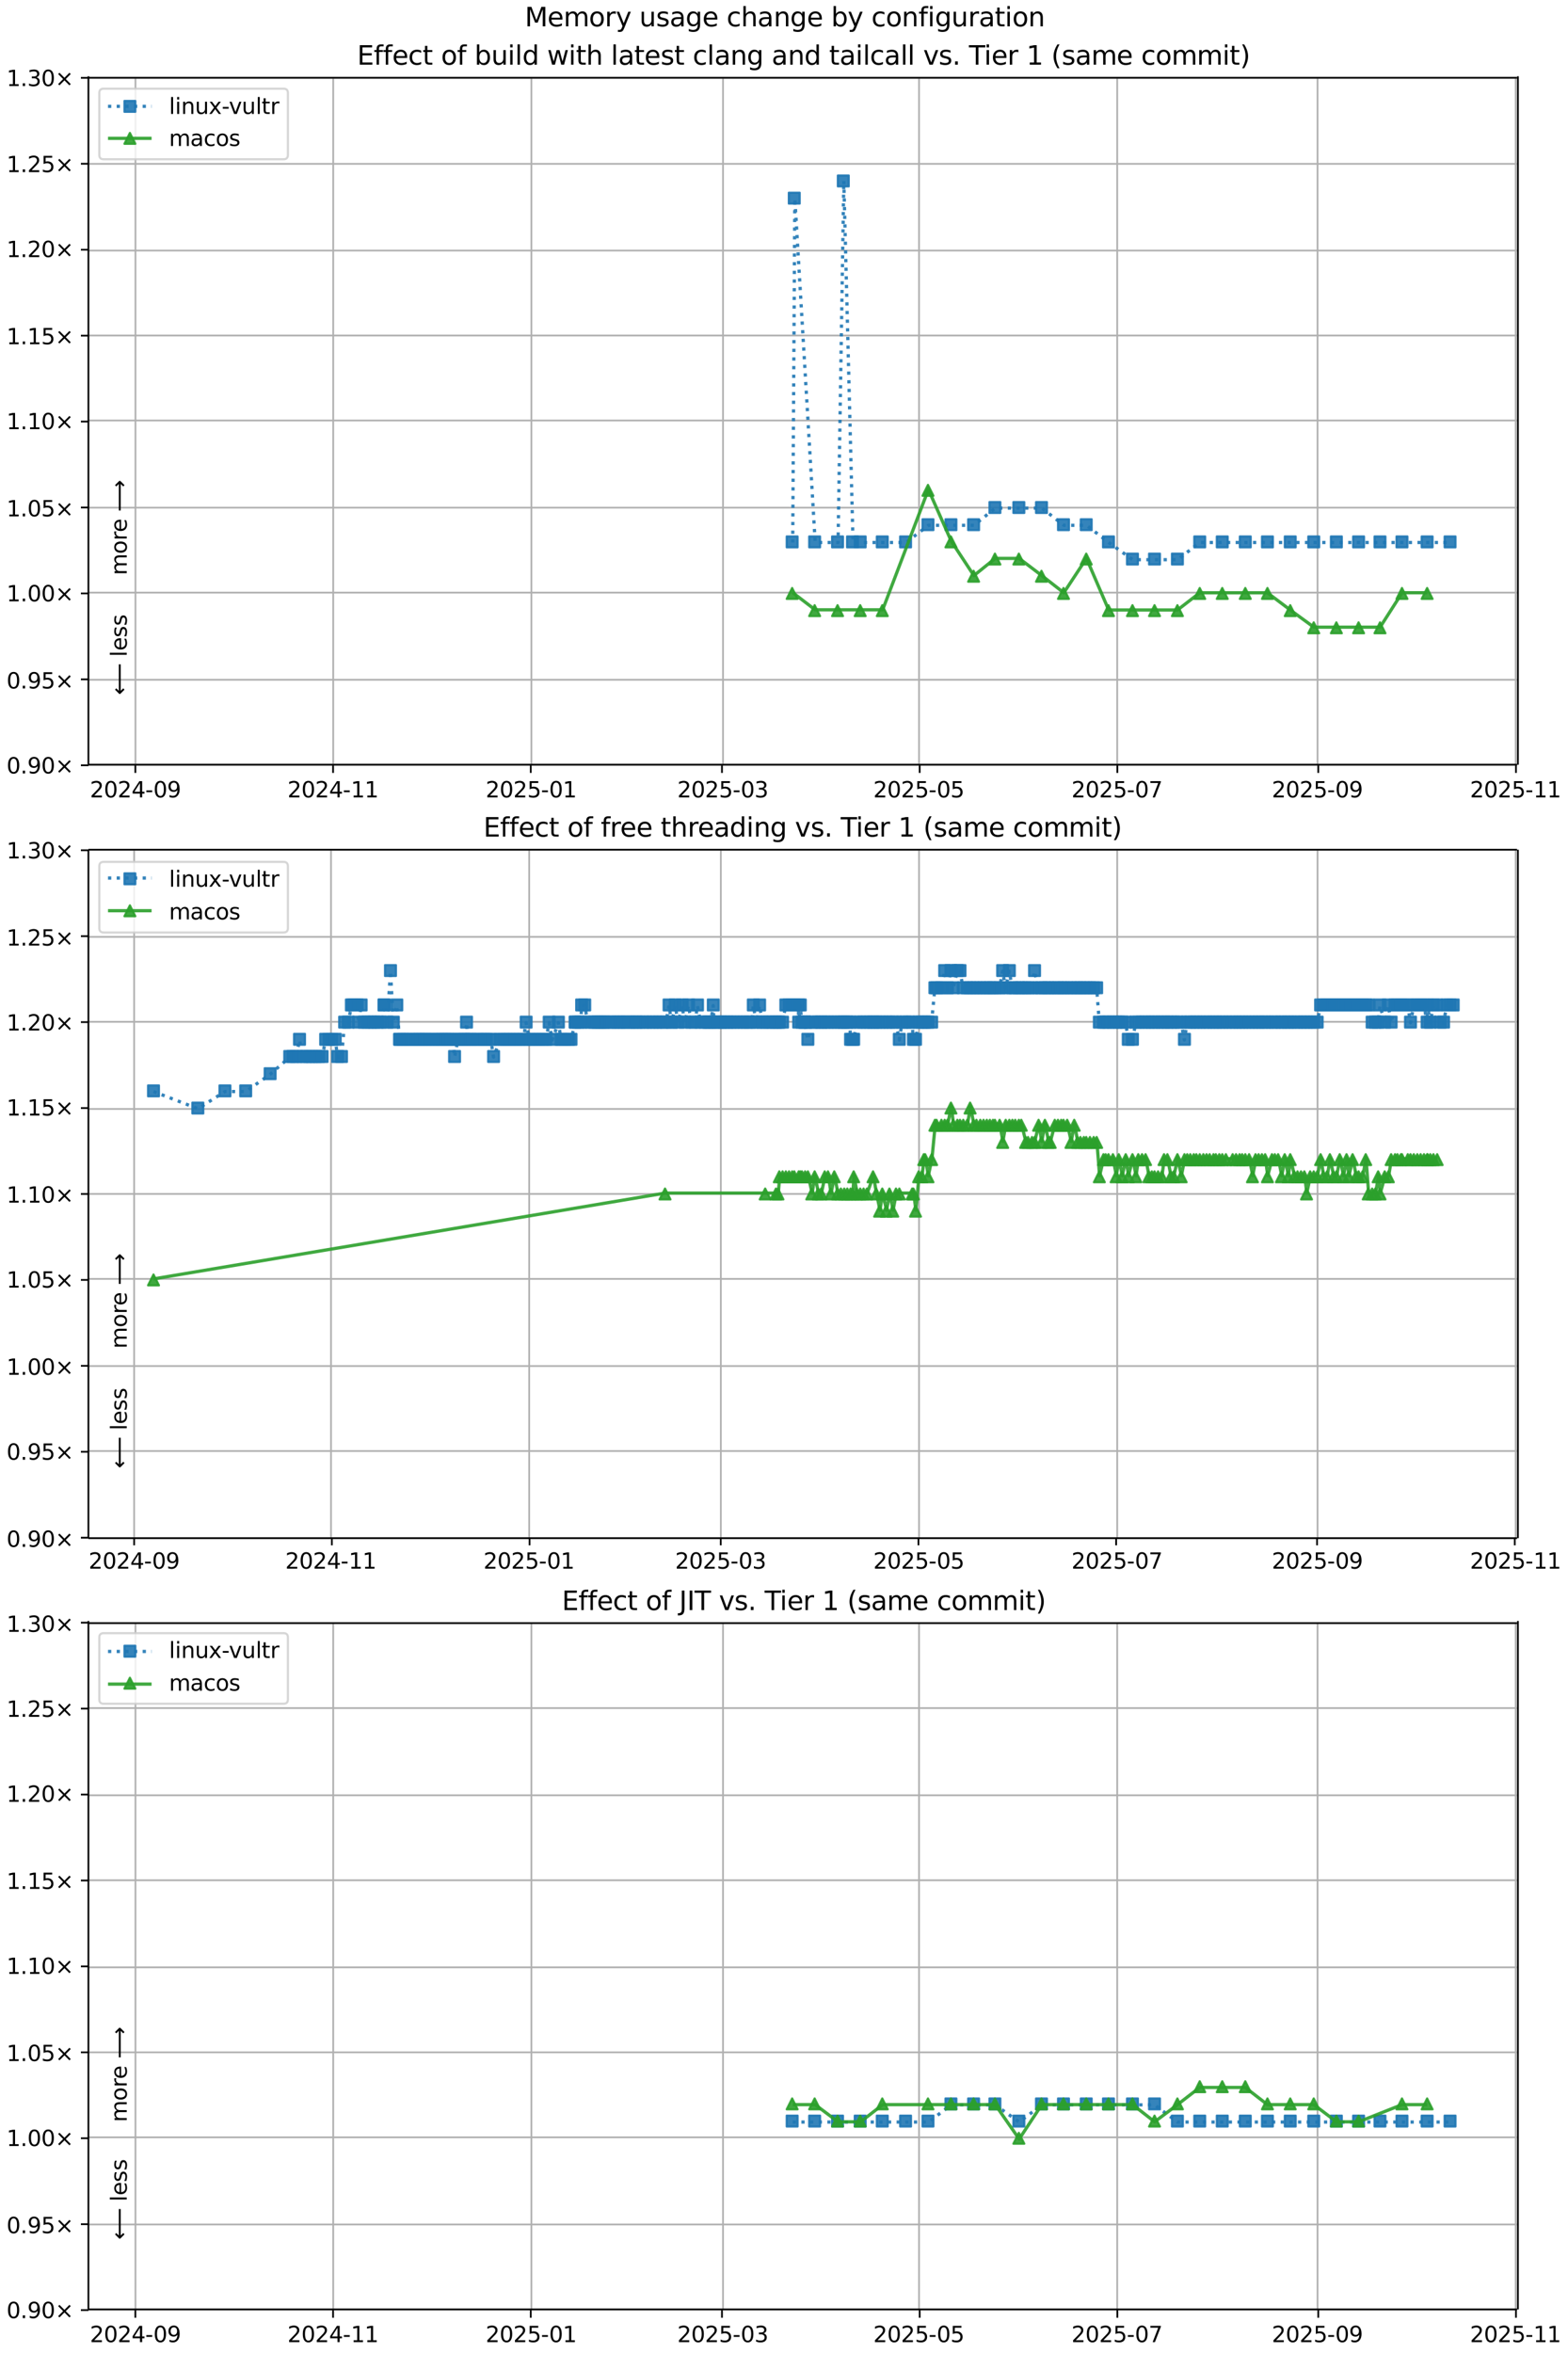 <?xml version="1.0" encoding="UTF-8"?>
<!DOCTYPE svg  PUBLIC '-//W3C//DTD SVG 1.1//EN'  'http://www.w3.org/Graphics/SVG/1.1/DTD/svg11.dtd'>
<svg width="720pt" height="1080pt" version="1.1" viewBox="0 0 720 1080" xmlns="http://www.w3.org/2000/svg" xmlns:xlink="http://www.w3.org/1999/xlink">
<defs>
<style type="text/css">*{stroke-linejoin: round; stroke-linecap: butt}</style>
</defs>
<path d="m0 1080h720v-1080h-720z" fill="#fff"/>
<path d="m40.6 351h656v-316h-656z" fill="#fff"/>
<path d="m62.2 351v-316" clip-path="url(#l)" fill="none" stroke="#b0b0b0" stroke-linecap="square" stroke-width=".8"/>
<defs>
<path id="k" d="m0 0v3.5" stroke="#000" stroke-width=".8"/>
</defs>
<use x="62.161" y="351.265" stroke="#000000" stroke-width=".8" xlink:href="#k"/>
<g transform="translate(41.3 366) scale(.1 -.1)">
<defs>
<path id="d" transform="scale(.016)" d="m1228 531h2203v-531h-2962v531q359 372 979 998 621 627 780 809 303 340 423 576 121 236 121 464 0 372-261 606-261 235-680 235-297 0-627-103-329-103-704-313v638q381 153 712 231 332 78 607 78 725 0 1156-363 431-362 431-968 0-288-108-546-107-257-392-607-78-91-497-524-418-433-1181-1211z"/>
<path id="c" transform="scale(.016)" d="m2034 4250q-487 0-733-480-245-479-245-1442 0-959 245-1439 246-480 733-480 491 0 736 480 246 480 246 1439 0 963-246 1442-245 480-736 480zm0 500q785 0 1199-621 414-620 414-1801 0-1178-414-1799-414-620-1199-620-784 0-1198 620-414 621-414 1799 0 1181 414 1801 414 621 1198 621z"/>
<path id="ad" transform="scale(.016)" d="m2419 4116-1594-2491h1594v2491zm-166 550h794v-3041h666v-525h-666v-1100h-628v1100h-2106v609l1940 2957z"/>
<path id="j" transform="scale(.016)" d="m313 2009h1684v-512h-1684v512z"/>
<path id="y" transform="scale(.016)" d="m703 97v575q238-113 481-172 244-59 479-59 625 0 954 420 330 420 377 1277-181-269-460-413-278-144-615-144-700 0-1108 423-408 424-408 1159 0 718 425 1152 425 435 1131 435 810 0 1236-621 427-620 427-1801 0-1103-524-1761-523-658-1407-658-238 0-482 47-243 47-506 141zm1256 1978q425 0 673 290 249 291 249 798 0 503-249 795-248 292-673 292t-673-292-248-795q0-507 248-798 248-290 673-290z"/>
</defs>
<use xlink:href="#d"/>
<use transform="translate(63.6)" xlink:href="#c"/>
<use transform="translate(127)" xlink:href="#d"/>
<use transform="translate(191)" xlink:href="#ad"/>
<use transform="translate(254)" xlink:href="#j"/>
<use transform="translate(291)" xlink:href="#c"/>
<use transform="translate(354)" xlink:href="#y"/>
</g>
<path d="m153 351v-316" clip-path="url(#l)" fill="none" stroke="#b0b0b0" stroke-linecap="square" stroke-width=".8"/>
<use x="152.938" y="351.265" stroke="#000000" stroke-width=".8" xlink:href="#k"/>
<g transform="translate(132 366) scale(.1 -.1)">
<defs>
<path id="e" transform="scale(.016)" d="m794 531h1031v3560l-1122-225v575l1116 225h631v-4135h1031v-531h-2687v531z"/>
</defs>
<use xlink:href="#d"/>
<use transform="translate(63.6)" xlink:href="#c"/>
<use transform="translate(127)" xlink:href="#d"/>
<use transform="translate(191)" xlink:href="#ad"/>
<use transform="translate(254)" xlink:href="#j"/>
<use transform="translate(291)" xlink:href="#e"/>
<use transform="translate(354)" xlink:href="#e"/>
</g>
<path d="m244 351v-316" clip-path="url(#l)" fill="none" stroke="#b0b0b0" stroke-linecap="square" stroke-width=".8"/>
<use x="243.714" y="351.265" stroke="#000000" stroke-width=".8" xlink:href="#k"/>
<g transform="translate(223 366) scale(.1 -.1)">
<defs>
<path id="f" transform="scale(.016)" d="m691 4666h2478v-532h-1900v-1143q137 47 274 70 138 23 276 23 781 0 1237-428 457-428 457-1159 0-753-469-1171-469-417-1322-417-294 0-599 50-304 50-629 150v635q281-153 581-228t634-75q541 0 856 284 316 284 316 772 0 487-316 771-315 285-856 285-253 0-505-56-251-56-513-175v2344z"/>
</defs>
<use xlink:href="#d"/>
<use transform="translate(63.6)" xlink:href="#c"/>
<use transform="translate(127)" xlink:href="#d"/>
<use transform="translate(191)" xlink:href="#f"/>
<use transform="translate(254)" xlink:href="#j"/>
<use transform="translate(291)" xlink:href="#c"/>
<use transform="translate(354)" xlink:href="#e"/>
</g>
<path d="m332 351v-316" clip-path="url(#l)" fill="none" stroke="#b0b0b0" stroke-linecap="square" stroke-width=".8"/>
<use x="331.514" y="351.265" stroke="#000000" stroke-width=".8" xlink:href="#k"/>
<g transform="translate(311 366) scale(.1 -.1)">
<defs>
<path id="ae" transform="scale(.016)" d="m2597 2516q453-97 707-404 255-306 255-756 0-690-475-1069-475-378-1350-378-293 0-604 58t-642 174v609q262-153 574-231 313-78 654-78 593 0 904 234t311 681q0 413-289 645-289 233-804 233h-544v519h569q465 0 712 186t247 536q0 359-255 551-254 193-729 193-260 0-557-57-297-56-653-174v562q360 100 674 150t592 50q719 0 1137-327 419-326 419-882 0-388-222-655t-631-370z"/>
</defs>
<use xlink:href="#d"/>
<use transform="translate(63.6)" xlink:href="#c"/>
<use transform="translate(127)" xlink:href="#d"/>
<use transform="translate(191)" xlink:href="#f"/>
<use transform="translate(254)" xlink:href="#j"/>
<use transform="translate(291)" xlink:href="#c"/>
<use transform="translate(354)" xlink:href="#ae"/>
</g>
<path d="m422 351v-316" clip-path="url(#l)" fill="none" stroke="#b0b0b0" stroke-linecap="square" stroke-width=".8"/>
<use x="422.291" y="351.265" stroke="#000000" stroke-width=".8" xlink:href="#k"/>
<g transform="translate(401 366) scale(.1 -.1)">
<use xlink:href="#d"/>
<use transform="translate(63.6)" xlink:href="#c"/>
<use transform="translate(127)" xlink:href="#d"/>
<use transform="translate(191)" xlink:href="#f"/>
<use transform="translate(254)" xlink:href="#j"/>
<use transform="translate(291)" xlink:href="#c"/>
<use transform="translate(354)" xlink:href="#f"/>
</g>
<path d="m513 351v-316" clip-path="url(#l)" fill="none" stroke="#b0b0b0" stroke-linecap="square" stroke-width=".8"/>
<use x="513.067" y="351.265" stroke="#000000" stroke-width=".8" xlink:href="#k"/>
<g transform="translate(492 366) scale(.1 -.1)">
<defs>
<path id="al" transform="scale(.016)" d="m525 4666h3e3v-269l-1694-4397h-659l1594 4134h-2241v532z"/>
</defs>
<use xlink:href="#d"/>
<use transform="translate(63.6)" xlink:href="#c"/>
<use transform="translate(127)" xlink:href="#d"/>
<use transform="translate(191)" xlink:href="#f"/>
<use transform="translate(254)" xlink:href="#j"/>
<use transform="translate(291)" xlink:href="#c"/>
<use transform="translate(354)" xlink:href="#al"/>
</g>
<path d="m605 351v-316" clip-path="url(#l)" fill="none" stroke="#b0b0b0" stroke-linecap="square" stroke-width=".8"/>
<use x="605.332" y="351.265" stroke="#000000" stroke-width=".8" xlink:href="#k"/>
<g transform="translate(584 366) scale(.1 -.1)">
<use xlink:href="#d"/>
<use transform="translate(63.6)" xlink:href="#c"/>
<use transform="translate(127)" xlink:href="#d"/>
<use transform="translate(191)" xlink:href="#f"/>
<use transform="translate(254)" xlink:href="#j"/>
<use transform="translate(291)" xlink:href="#c"/>
<use transform="translate(354)" xlink:href="#y"/>
</g>
<path d="m696 351v-316" clip-path="url(#l)" fill="none" stroke="#b0b0b0" stroke-linecap="square" stroke-width=".8"/>
<use x="696.108" y="351.265" stroke="#000000" stroke-width=".8" xlink:href="#k"/>
<g transform="translate(675 366) scale(.1 -.1)">
<use xlink:href="#d"/>
<use transform="translate(63.6)" xlink:href="#c"/>
<use transform="translate(127)" xlink:href="#d"/>
<use transform="translate(191)" xlink:href="#f"/>
<use transform="translate(254)" xlink:href="#j"/>
<use transform="translate(291)" xlink:href="#e"/>
<use transform="translate(354)" xlink:href="#e"/>
</g>
<path d="m40.6 351h656" clip-path="url(#l)" fill="none" stroke="#b0b0b0" stroke-linecap="square" stroke-width=".8"/>
<defs>
<path id="h" d="m0 0h-3.5" stroke="#000" stroke-width=".8"/>
</defs>
<use x="40.646" y="351.265" stroke="#000000" stroke-width=".8" xlink:href="#h"/>
<g transform="translate(3 355) scale(.1 -.1)">
<defs>
<path id="g" transform="scale(.016)" d="m684 794h660v-794h-660v794z"/>
<path id="i" transform="scale(.016)" d="m4488 3438-1429-1435 1429-1428-372-378-1435 1434-1434-1434-369 378 1425 1428-1425 1435 369 378 1434-1435 1435 1435 372-378z"/>
</defs>
<use xlink:href="#c"/>
<use transform="translate(63.6)" xlink:href="#g"/>
<use transform="translate(95.4)" xlink:href="#y"/>
<use transform="translate(159)" xlink:href="#c"/>
<use transform="translate(223)" xlink:href="#i"/>
</g>
<path d="m40.6 312h656" clip-path="url(#l)" fill="none" stroke="#b0b0b0" stroke-linecap="square" stroke-width=".8"/>
<use x="40.646" y="311.823" stroke="#000000" stroke-width=".8" xlink:href="#h"/>
<g transform="translate(3 316) scale(.1 -.1)">
<use xlink:href="#c"/>
<use transform="translate(63.6)" xlink:href="#g"/>
<use transform="translate(95.4)" xlink:href="#y"/>
<use transform="translate(159)" xlink:href="#f"/>
<use transform="translate(223)" xlink:href="#i"/>
</g>
<path d="m40.6 272h656" clip-path="url(#l)" fill="none" stroke="#b0b0b0" stroke-linecap="square" stroke-width=".8"/>
<use x="40.646" y="272.382" stroke="#000000" stroke-width=".8" xlink:href="#h"/>
<g transform="translate(3 276) scale(.1 -.1)">
<use xlink:href="#e"/>
<use transform="translate(63.6)" xlink:href="#g"/>
<use transform="translate(95.4)" xlink:href="#c"/>
<use transform="translate(159)" xlink:href="#c"/>
<use transform="translate(223)" xlink:href="#i"/>
</g>
<path d="m40.6 233h656" clip-path="url(#l)" fill="none" stroke="#b0b0b0" stroke-linecap="square" stroke-width=".8"/>
<use x="40.646" y="232.94" stroke="#000000" stroke-width=".8" xlink:href="#h"/>
<g transform="translate(3 237) scale(.1 -.1)">
<use xlink:href="#e"/>
<use transform="translate(63.6)" xlink:href="#g"/>
<use transform="translate(95.4)" xlink:href="#c"/>
<use transform="translate(159)" xlink:href="#f"/>
<use transform="translate(223)" xlink:href="#i"/>
</g>
<path d="m40.6 193h656" clip-path="url(#l)" fill="none" stroke="#b0b0b0" stroke-linecap="square" stroke-width=".8"/>
<use x="40.646" y="193.499" stroke="#000000" stroke-width=".8" xlink:href="#h"/>
<g transform="translate(3 197) scale(.1 -.1)">
<use xlink:href="#e"/>
<use transform="translate(63.6)" xlink:href="#g"/>
<use transform="translate(95.4)" xlink:href="#e"/>
<use transform="translate(159)" xlink:href="#c"/>
<use transform="translate(223)" xlink:href="#i"/>
</g>
<path d="m40.6 154h656" clip-path="url(#l)" fill="none" stroke="#b0b0b0" stroke-linecap="square" stroke-width=".8"/>
<use x="40.646" y="154.057" stroke="#000000" stroke-width=".8" xlink:href="#h"/>
<g transform="translate(3 158) scale(.1 -.1)">
<use xlink:href="#e"/>
<use transform="translate(63.6)" xlink:href="#g"/>
<use transform="translate(95.4)" xlink:href="#e"/>
<use transform="translate(159)" xlink:href="#f"/>
<use transform="translate(223)" xlink:href="#i"/>
</g>
<path d="m40.6 115h656" clip-path="url(#l)" fill="none" stroke="#b0b0b0" stroke-linecap="square" stroke-width=".8"/>
<use x="40.646" y="114.616" stroke="#000000" stroke-width=".8" xlink:href="#h"/>
<g transform="translate(3 118) scale(.1 -.1)">
<use xlink:href="#e"/>
<use transform="translate(63.6)" xlink:href="#g"/>
<use transform="translate(95.4)" xlink:href="#d"/>
<use transform="translate(159)" xlink:href="#c"/>
<use transform="translate(223)" xlink:href="#i"/>
</g>
<path d="m40.6 75.2h656" clip-path="url(#l)" fill="none" stroke="#b0b0b0" stroke-linecap="square" stroke-width=".8"/>
<use x="40.646" y="75.174" stroke="#000000" stroke-width=".8" xlink:href="#h"/>
<g transform="translate(3 79) scale(.1 -.1)">
<use xlink:href="#e"/>
<use transform="translate(63.6)" xlink:href="#g"/>
<use transform="translate(95.4)" xlink:href="#d"/>
<use transform="translate(159)" xlink:href="#f"/>
<use transform="translate(223)" xlink:href="#i"/>
</g>
<path d="m40.6 35.7h656" clip-path="url(#l)" fill="none" stroke="#b0b0b0" stroke-linecap="square" stroke-width=".8"/>
<use x="40.646" y="35.733" stroke="#000000" stroke-width=".8" xlink:href="#h"/>
<g transform="translate(3 39.5) scale(.1 -.1)">
<use xlink:href="#e"/>
<use transform="translate(63.6)" xlink:href="#g"/>
<use transform="translate(95.4)" xlink:href="#ae"/>
<use transform="translate(159)" xlink:href="#c"/>
<use transform="translate(223)" xlink:href="#i"/>
</g>
<path d="m364 249 0.973-158 9.35 158h10.5l2.64-166 4.23 166h3.53 10.1 10.7l10.3-7.89h10.5 10.4l9.79-7.89h11 10.4l10.1 7.89h10.4l10.2 7.89 11 7.89h10.1 10.5l10.2-7.89h10.3 10.6 10.2 10.5 10.8 10.4 10.2 9.83 10.1 11.6 10.5" clip-path="url(#l)" fill="none" stroke="#1f77b4" stroke-dasharray="1.5,2.475" stroke-opacity=".9" stroke-width="1.5"/>
<defs>
<path id="a" d="m-2.5 2.5h5v-5h-5z" stroke="#1f77b4" stroke-opacity=".9"/>
</defs>
<g clip-path="url(#l)" fill="#1f77b4" fill-opacity=".9" stroke="#1f77b4" stroke-opacity=".9">
<use x="363.742" y="248.717" xlink:href="#a"/>
<use x="364.714" y="90.951" xlink:href="#a"/>
<use x="374.067" y="248.717" xlink:href="#a"/>
<use x="384.587" y="248.717" xlink:href="#a"/>
<use x="387.224" y="83.062" xlink:href="#a"/>
<use x="391.455" y="248.717" xlink:href="#a"/>
<use x="394.983" y="248.717" xlink:href="#a"/>
<use x="405.127" y="248.717" xlink:href="#a"/>
<use x="415.825" y="248.717" xlink:href="#a"/>
<use x="426.108" y="240.829" xlink:href="#a"/>
<use x="436.653" y="240.829" xlink:href="#a"/>
<use x="447.057" y="240.829" xlink:href="#a"/>
<use x="456.848" y="232.94" xlink:href="#a"/>
<use x="467.837" y="232.94" xlink:href="#a"/>
<use x="478.229" y="232.94" xlink:href="#a"/>
<use x="488.331" y="240.829" xlink:href="#a"/>
<use x="498.778" y="240.829" xlink:href="#a"/>
<use x="508.987" y="248.717" xlink:href="#a"/>
<use x="520.006" y="256.605" xlink:href="#a"/>
<use x="530.134" y="256.605" xlink:href="#a"/>
<use x="540.643" y="256.605" xlink:href="#a"/>
<use x="550.893" y="248.717" xlink:href="#a"/>
<use x="561.235" y="248.717" xlink:href="#a"/>
<use x="571.813" y="248.717" xlink:href="#a"/>
<use x="581.986" y="248.717" xlink:href="#a"/>
<use x="592.454" y="248.717" xlink:href="#a"/>
<use x="603.246" y="248.717" xlink:href="#a"/>
<use x="613.634" y="248.717" xlink:href="#a"/>
<use x="623.837" y="248.717" xlink:href="#a"/>
<use x="633.67" y="248.717" xlink:href="#a"/>
<use x="643.759" y="248.717" xlink:href="#a"/>
<use x="655.315" y="248.717" xlink:href="#a"/>
<use x="665.841" y="248.717" xlink:href="#a"/>
</g>
<path d="m364 272 10.3 7.89h10.5 10.4 10.1l21-55.2 10.5 23.7 10.4 15.8 9.79-7.89h11l10.4 7.89 10.1 7.89 10.4-15.8 10.2 23.7h11 10.1 10.5l10.2-7.89h10.3 10.6 10.2l10.5 7.89 10.8 7.89h10.4 10.2 9.83l10.1-15.8h11.6" clip-path="url(#l)" fill="none" stroke="#2ca02c" stroke-linecap="square" stroke-opacity=".9" stroke-width="1.5"/>
<defs>
<path id="b" d="m0-2.5-2.5 5h5z" stroke="#2ca02c" stroke-opacity=".9"/>
</defs>
<g clip-path="url(#l)" fill="#2ca02c" fill-opacity=".9" stroke="#2ca02c" stroke-opacity=".9">
<use x="363.742" y="272.382" xlink:href="#b"/>
<use x="374.067" y="280.27" xlink:href="#b"/>
<use x="384.587" y="280.27" xlink:href="#b"/>
<use x="394.983" y="280.27" xlink:href="#b"/>
<use x="405.127" y="280.27" xlink:href="#b"/>
<use x="426.108" y="225.052" xlink:href="#b"/>
<use x="436.653" y="248.717" xlink:href="#b"/>
<use x="447.057" y="264.493" xlink:href="#b"/>
<use x="456.848" y="256.605" xlink:href="#b"/>
<use x="467.837" y="256.605" xlink:href="#b"/>
<use x="478.229" y="264.493" xlink:href="#b"/>
<use x="488.331" y="272.382" xlink:href="#b"/>
<use x="498.778" y="256.605" xlink:href="#b"/>
<use x="508.987" y="280.27" xlink:href="#b"/>
<use x="520.006" y="280.27" xlink:href="#b"/>
<use x="530.134" y="280.27" xlink:href="#b"/>
<use x="540.643" y="280.27" xlink:href="#b"/>
<use x="550.893" y="272.382" xlink:href="#b"/>
<use x="561.235" y="272.382" xlink:href="#b"/>
<use x="571.813" y="272.382" xlink:href="#b"/>
<use x="581.986" y="272.382" xlink:href="#b"/>
<use x="592.454" y="280.27" xlink:href="#b"/>
<use x="603.246" y="288.158" xlink:href="#b"/>
<use x="613.634" y="288.158" xlink:href="#b"/>
<use x="623.837" y="288.158" xlink:href="#b"/>
<use x="633.67" y="288.158" xlink:href="#b"/>
<use x="643.759" y="272.382" xlink:href="#b"/>
<use x="655.315" y="272.382" xlink:href="#b"/>
</g>
<path d="m40.6 351v-316" fill="none" stroke="#000" stroke-linecap="square" stroke-width=".8"/>
<path d="m697 351v-316" fill="none" stroke="#000" stroke-linecap="square" stroke-width=".8"/>
<path d="m40.6 351h656" fill="none" stroke="#000" stroke-linecap="square" stroke-width=".8"/>
<path d="m40.6 35.7h656" fill="none" stroke="#000" stroke-linecap="square" stroke-width=".8"/>
<g clip-path="url(#l)">
<g transform="translate(58.2 264) rotate(-90) scale(.1 -.1)">
<defs>
<path id="q" transform="scale(.016)" d="m3328 2828q216 388 516 572t706 184q547 0 844-383 297-382 297-1088v-2113h-578v2094q0 503-179 746-178 244-543 244-447 0-707-297-259-296-259-809v-1978h-578v2094q0 506-178 748t-550 242q-441 0-701-298-259-298-259-808v-1978h-578v3500h578v-544q197 322 472 475t653 153q382 0 649-194 267-193 395-562z"/>
<path id="s" transform="scale(.016)" d="m1959 3097q-462 0-731-361t-269-989 267-989q268-361 733-361 460 0 728 362 269 363 269 988 0 622-269 986-268 364-728 364zm0 487q750 0 1178-488 429-487 429-1349 0-859-429-1349-428-489-1178-489-753 0-1180 489-426 490-426 1349 0 862 426 1349 427 488 1180 488z"/>
<path id="w" transform="scale(.016)" d="m2631 2963q-97 56-211 82-114 27-251 27-488 0-749-317t-261-911v-1844h-578v3500h578v-544q182 319 472 473 291 155 707 155 59 0 131-8 72-7 159-23l3-590z"/>
<path id="o" transform="scale(.016)" d="m3597 1894v-281h-2644q38-594 358-905t892-311q331 0 642 81t618 244v-544q-310-131-635-200t-659-69q-838 0-1327 487-489 488-489 1320 0 859 464 1363 464 505 1252 505 706 0 1117-455 411-454 411-1235zm-575 169q-6 471-264 752-258 282-683 282-481 0-770-272t-333-766l2050 4z"/>
<path id="ao" transform="scale(.016)" d="m8863 2147v-281l-1229-1228-375 375 729 728h-7622v531h7622l-729 728 375 375 1229-1228z"/>
</defs>
<use xlink:href="#q"/>
<use transform="translate(97.4)" xlink:href="#s"/>
<use transform="translate(159)" xlink:href="#w"/>
<use transform="translate(197)" xlink:href="#o"/>
<use transform="translate(259)" xlink:href="#DejaVuSans-20"/>
<use transform="translate(291)" xlink:href="#ao"/>
</g>
</g>
<g clip-path="url(#l)">
<g transform="translate(58.2 319) rotate(-90) scale(.1 -.1)">
<defs>
<path id="ap" transform="scale(.016)" d="m313 1866v281l1228 1228 375-375-728-728h7621v-531h-7621l728-728-375-375-1228 1228z"/>
<path id="t" transform="scale(.016)" d="m603 4863h575v-4863h-575v4863z"/>
<path id="p" transform="scale(.016)" d="m2834 3397v-544q-243 125-506 187-262 63-544 63-428 0-642-131t-214-394q0-200 153-314t616-217l197-44q612-131 870-370t258-667q0-488-386-773-386-284-1061-284-281 0-586 55t-642 164v594q319-166 628-249 309-82 613-82 406 0 624 139 219 139 219 392 0 234-158 359-157 125-692 241l-200 47q-534 112-772 345-237 233-237 639 0 494 350 762 350 269 994 269 318 0 599-47 282-46 519-140z"/>
</defs>
<use xlink:href="#ap"/>
<use transform="translate(143)" xlink:href="#DejaVuSans-20"/>
<use transform="translate(175)" xlink:href="#t"/>
<use transform="translate(203)" xlink:href="#o"/>
<use transform="translate(264)" xlink:href="#p"/>
<use transform="translate(317)" xlink:href="#p"/>
</g>
</g>
<g transform="translate(164 29.7) scale(.12 -.12)">
<defs>
<path id="ak" transform="scale(.016)" d="m628 4666h2950v-532h-2319v-1381h2222v-531h-2222v-1691h2375v-531h-3006v4666z"/>
<path id="z" transform="scale(.016)" d="m2375 4863v-479h-550q-309 0-430-125-120-125-120-450v-309h947v-447h-947v-3053h-578v3053h-550v447h550v244q0 584 272 851 272 268 862 268h544z"/>
<path id="x" transform="scale(.016)" d="m3122 3366v-538q-244 135-489 202t-495 67q-560 0-870-355-309-354-309-995t309-996q310-354 870-354 250 0 495 67t489 202v-532q-241-112-499-168-257-57-548-57-791 0-1257 497-465 497-465 1341 0 856 470 1346 471 491 1290 491 265 0 518-55 253-54 491-163z"/>
<path id="r" transform="scale(.016)" d="m1172 4494v-994h1184v-447h-1184v-1900q0-428 117-550t477-122h590v-481h-590q-666 0-919 248-253 249-253 905v1900h-422v447h422v994h578z"/>
<path id="ar" transform="scale(.016)" d="m3116 1747q0 634-261 995t-717 361q-457 0-718-361t-261-995 261-995 718-361q456 0 717 361t261 995zm-1957 1222q182 312 458 463 277 152 661 152 638 0 1036-506 399-506 399-1331t-399-1332q-398-506-1036-506-384 0-661 152-276 152-458 464v-525h-578v4863h578v-1894z"/>
<path id="aa" transform="scale(.016)" d="m544 1381v2119h575v-2097q0-497 193-746 194-248 582-248 465 0 735 297 271 297 271 810v1984h575v-3500h-575v538q-209-319-486-474-276-155-642-155-603 0-916 375-312 375-312 1097zm1447 2203z"/>
<path id="u" transform="scale(.016)" d="m603 3500h575v-3500h-575v3500zm0 1363h575v-729h-575v729z"/>
<path id="aj" transform="scale(.016)" d="m2906 2969v1894h575v-4863h-575v525q-181-312-458-464-276-152-664-152-634 0-1033 506-398 507-398 1332t398 1331q399 506 1033 506 388 0 664-152 277-151 458-463zm-1959-1222q0-634 261-995t717-361 718 361q263 361 263 995t-263 995q-262 361-718 361t-717-361-261-995z"/>
<path id="as" transform="scale(.016)" d="m269 3500h575l719-2731 715 2731h678l719-2731 716 2731h575l-916-3500h-678l-753 2869-756-2869h-679l-915 3500z"/>
<path id="ai" transform="scale(.016)" d="m3513 2113v-2113h-575v2094q0 497-194 743-194 247-581 247-466 0-735-297-269-296-269-809v-1978h-578v4863h578v-1907q207 316 486 472 280 156 646 156 603 0 912-373 310-373 310-1098z"/>
<path id="v" transform="scale(.016)" d="m2194 1759q-697 0-966-159t-269-544q0-306 202-486 202-179 548-179 479 0 768 339t289 901v128h-572zm1147 238v-2e3h-575v531q-197-318-491-470t-719-152q-537 0-855 302-317 302-317 808 0 590 395 890 396 300 1180 300h807v57q0 397-261 614t-733 217q-300 0-585-72-284-72-546-216v532q315 122 612 182 297 61 578 61 760 0 1135-394 375-393 375-1193z"/>
<path id="ab" transform="scale(.016)" d="m3513 2113v-2113h-575v2094q0 497-194 743-194 247-581 247-466 0-735-297-269-296-269-809v-1978h-578v3500h578v-544q207 316 486 472 280 156 646 156 603 0 912-373 310-373 310-1098z"/>
<path id="af" transform="scale(.016)" d="m2906 1791q0 625-258 968-257 344-723 344-462 0-720-344-258-343-258-968 0-622 258-966t720-344q466 0 723 344 258 344 258 966zm575-1357q0-893-397-1329-396-436-1215-436-303 0-572 45t-522 139v559q253-137 500-202 247-66 503-66 566 0 847 295t281 892v285q-178-310-456-463t-666-153q-643 0-1037 490-394 491-394 1301 0 812 394 1302 394 491 1037 491 388 0 666-153t456-462v531h575v-3066z"/>
<path id="ac" transform="scale(.016)" d="m191 3500h609l1094-2937 1094 2937h609l-1313-3500h-781l-1312 3500z"/>
<path id="ag" transform="scale(.016)" d="m-19 4666h3947v-532h-1656v-4134h-634v4134h-1657v532z"/>
<path id="an" transform="scale(.016)" d="m1984 4856q-418-718-622-1422-203-703-203-1425 0-721 205-1429t620-1424h-500q-468 735-701 1444t-233 1409q0 697 231 1403 232 707 703 1444h500z"/>
<path id="am" transform="scale(.016)" d="m513 4856h500q468-737 701-1444 233-706 233-1403 0-700-233-1409t-701-1444h-500q415 716 620 1424t205 1429q0 722-205 1425-205 704-620 1422z"/>
</defs>
<use xlink:href="#ak"/>
<use transform="translate(63.2)" xlink:href="#z"/>
<use transform="translate(98.4)" xlink:href="#z"/>
<use transform="translate(134)" xlink:href="#o"/>
<use transform="translate(195)" xlink:href="#x"/>
<use transform="translate(250)" xlink:href="#r"/>
<use transform="translate(289)" xlink:href="#DejaVuSans-20"/>
<use transform="translate(321)" xlink:href="#s"/>
<use transform="translate(382)" xlink:href="#z"/>
<use transform="translate(417)" xlink:href="#DejaVuSans-20"/>
<use transform="translate(449)" xlink:href="#ar"/>
<use transform="translate(513)" xlink:href="#aa"/>
<use transform="translate(576)" xlink:href="#u"/>
<use transform="translate(604)" xlink:href="#t"/>
<use transform="translate(632)" xlink:href="#aj"/>
<use transform="translate(695)" xlink:href="#DejaVuSans-20"/>
<use transform="translate(727)" xlink:href="#as"/>
<use transform="translate(809)" xlink:href="#u"/>
<use transform="translate(837)" xlink:href="#r"/>
<use transform="translate(876)" xlink:href="#ai"/>
<use transform="translate(939)" xlink:href="#DejaVuSans-20"/>
<use transform="translate(971)" xlink:href="#t"/>
<use transform="translate(999)" xlink:href="#v"/>
<use transform="translate(1060)" xlink:href="#r"/>
<use transform="translate(1099)" xlink:href="#o"/>
<use transform="translate(1161)" xlink:href="#p"/>
<use transform="translate(1213)" xlink:href="#r"/>
<use transform="translate(1252)" xlink:href="#DejaVuSans-20"/>
<use transform="translate(1284)" xlink:href="#x"/>
<use transform="translate(1339)" xlink:href="#t"/>
<use transform="translate(1367)" xlink:href="#v"/>
<use transform="translate(1428)" xlink:href="#ab"/>
<use transform="translate(1491)" xlink:href="#af"/>
<use transform="translate(1555)" xlink:href="#DejaVuSans-20"/>
<use transform="translate(1586)" xlink:href="#v"/>
<use transform="translate(1648)" xlink:href="#ab"/>
<use transform="translate(1711)" xlink:href="#aj"/>
<use transform="translate(1775)" xlink:href="#DejaVuSans-20"/>
<use transform="translate(1806)" xlink:href="#r"/>
<use transform="translate(1846)" xlink:href="#v"/>
<use transform="translate(1907)" xlink:href="#u"/>
<use transform="translate(1935)" xlink:href="#t"/>
<use transform="translate(1962)" xlink:href="#x"/>
<use transform="translate(2017)" xlink:href="#v"/>
<use transform="translate(2079)" xlink:href="#t"/>
<use transform="translate(2106)" xlink:href="#t"/>
<use transform="translate(2134)" xlink:href="#DejaVuSans-20"/>
<use transform="translate(2166)" xlink:href="#ac"/>
<use transform="translate(2225)" xlink:href="#p"/>
<use transform="translate(2277)" xlink:href="#g"/>
<use transform="translate(2309)" xlink:href="#DejaVuSans-20"/>
<use transform="translate(2341)" xlink:href="#ag"/>
<use transform="translate(2399)" xlink:href="#u"/>
<use transform="translate(2427)" xlink:href="#o"/>
<use transform="translate(2488)" xlink:href="#w"/>
<use transform="translate(2529)" xlink:href="#DejaVuSans-20"/>
<use transform="translate(2561)" xlink:href="#e"/>
<use transform="translate(2625)" xlink:href="#DejaVuSans-20"/>
<use transform="translate(2656)" xlink:href="#an"/>
<use transform="translate(2696)" xlink:href="#p"/>
<use transform="translate(2748)" xlink:href="#v"/>
<use transform="translate(2809)" xlink:href="#q"/>
<use transform="translate(2906)" xlink:href="#o"/>
<use transform="translate(2968)" xlink:href="#DejaVuSans-20"/>
<use transform="translate(3e3)" xlink:href="#x"/>
<use transform="translate(3055)" xlink:href="#s"/>
<use transform="translate(3116)" xlink:href="#q"/>
<use transform="translate(3213)" xlink:href="#q"/>
<use transform="translate(3311)" xlink:href="#u"/>
<use transform="translate(3338)" xlink:href="#r"/>
<use transform="translate(3378)" xlink:href="#am"/>
</g>
<path d="m47.6 73.1h82.6q2 0 2-2v-28.4q0-2-2-2h-82.6q-2 0-2 2v28.4q0 2 2 2z" fill="#fff" opacity=".8" stroke="#ccc"/>
<path d="m49.6 48.8h10 10" fill="none" stroke="#1f77b4" stroke-dasharray="1.5,2.475" stroke-opacity=".9" stroke-width="1.5"/>
<use x="59.646" y="48.831" fill="#1f77b4" fill-opacity=".9" stroke="#1f77b4" stroke-opacity=".9" xlink:href="#a"/>
<g transform="translate(77.6 52.3) scale(.1 -.1)">
<defs>
<path id="ah" transform="scale(.016)" d="m3513 3500-1266-1703 1331-1797h-678l-1019 1375-1018-1375h-679l1360 1831-1244 1669h678l928-1247 928 1247h679z"/>
</defs>
<use xlink:href="#t"/>
<use transform="translate(27.8)" xlink:href="#u"/>
<use transform="translate(55.6)" xlink:href="#ab"/>
<use transform="translate(119)" xlink:href="#aa"/>
<use transform="translate(182)" xlink:href="#ah"/>
<use transform="translate(242)" xlink:href="#j"/>
<use transform="translate(275)" xlink:href="#ac"/>
<use transform="translate(334)" xlink:href="#aa"/>
<use transform="translate(398)" xlink:href="#t"/>
<use transform="translate(425)" xlink:href="#r"/>
<use transform="translate(465)" xlink:href="#w"/>
</g>
<path d="m49.6 63.5h10 10" fill="none" stroke="#2ca02c" stroke-linecap="square" stroke-opacity=".9" stroke-width="1.5"/>
<use x="59.646" y="63.509" fill="#2ca02c" fill-opacity=".9" stroke="#2ca02c" stroke-opacity=".9" xlink:href="#b"/>
<g transform="translate(77.6 67) scale(.1 -.1)">
<use xlink:href="#q"/>
<use transform="translate(97.4)" xlink:href="#v"/>
<use transform="translate(159)" xlink:href="#x"/>
<use transform="translate(214)" xlink:href="#s"/>
<use transform="translate(275)" xlink:href="#p"/>
</g>
<path d="m40.6 706h656v-316h-656z" fill="#fff"/>
<path d="m61.6 706v-316" clip-path="url(#m)" fill="none" stroke="#b0b0b0" stroke-linecap="square" stroke-width=".8"/>
<use x="61.603" y="705.793" stroke="#000000" stroke-width=".8" xlink:href="#k"/>
<g transform="translate(40.7 720) scale(.1 -.1)">
<use xlink:href="#d"/>
<use transform="translate(63.6)" xlink:href="#c"/>
<use transform="translate(127)" xlink:href="#d"/>
<use transform="translate(191)" xlink:href="#ad"/>
<use transform="translate(254)" xlink:href="#j"/>
<use transform="translate(291)" xlink:href="#c"/>
<use transform="translate(354)" xlink:href="#y"/>
</g>
<path d="m152 706v-316" clip-path="url(#m)" fill="none" stroke="#b0b0b0" stroke-linecap="square" stroke-width=".8"/>
<use x="152.38" y="705.793" stroke="#000000" stroke-width=".8" xlink:href="#k"/>
<g transform="translate(131 720) scale(.1 -.1)">
<use xlink:href="#d"/>
<use transform="translate(63.6)" xlink:href="#c"/>
<use transform="translate(127)" xlink:href="#d"/>
<use transform="translate(191)" xlink:href="#ad"/>
<use transform="translate(254)" xlink:href="#j"/>
<use transform="translate(291)" xlink:href="#e"/>
<use transform="translate(354)" xlink:href="#e"/>
</g>
<path d="m243 706v-316" clip-path="url(#m)" fill="none" stroke="#b0b0b0" stroke-linecap="square" stroke-width=".8"/>
<use x="243.156" y="705.793" stroke="#000000" stroke-width=".8" xlink:href="#k"/>
<g transform="translate(222 720) scale(.1 -.1)">
<use xlink:href="#d"/>
<use transform="translate(63.6)" xlink:href="#c"/>
<use transform="translate(127)" xlink:href="#d"/>
<use transform="translate(191)" xlink:href="#f"/>
<use transform="translate(254)" xlink:href="#j"/>
<use transform="translate(291)" xlink:href="#c"/>
<use transform="translate(354)" xlink:href="#e"/>
</g>
<path d="m331 706v-316" clip-path="url(#m)" fill="none" stroke="#b0b0b0" stroke-linecap="square" stroke-width=".8"/>
<use x="330.956" y="705.793" stroke="#000000" stroke-width=".8" xlink:href="#k"/>
<g transform="translate(310 720) scale(.1 -.1)">
<use xlink:href="#d"/>
<use transform="translate(63.6)" xlink:href="#c"/>
<use transform="translate(127)" xlink:href="#d"/>
<use transform="translate(191)" xlink:href="#f"/>
<use transform="translate(254)" xlink:href="#j"/>
<use transform="translate(291)" xlink:href="#c"/>
<use transform="translate(354)" xlink:href="#ae"/>
</g>
<path d="m422 706v-316" clip-path="url(#m)" fill="none" stroke="#b0b0b0" stroke-linecap="square" stroke-width=".8"/>
<use x="421.733" y="705.793" stroke="#000000" stroke-width=".8" xlink:href="#k"/>
<g transform="translate(401 720) scale(.1 -.1)">
<use xlink:href="#d"/>
<use transform="translate(63.6)" xlink:href="#c"/>
<use transform="translate(127)" xlink:href="#d"/>
<use transform="translate(191)" xlink:href="#f"/>
<use transform="translate(254)" xlink:href="#j"/>
<use transform="translate(291)" xlink:href="#c"/>
<use transform="translate(354)" xlink:href="#f"/>
</g>
<path d="m513 706v-316" clip-path="url(#m)" fill="none" stroke="#b0b0b0" stroke-linecap="square" stroke-width=".8"/>
<use x="512.509" y="705.793" stroke="#000000" stroke-width=".8" xlink:href="#k"/>
<g transform="translate(492 720) scale(.1 -.1)">
<use xlink:href="#d"/>
<use transform="translate(63.6)" xlink:href="#c"/>
<use transform="translate(127)" xlink:href="#d"/>
<use transform="translate(191)" xlink:href="#f"/>
<use transform="translate(254)" xlink:href="#j"/>
<use transform="translate(291)" xlink:href="#c"/>
<use transform="translate(354)" xlink:href="#al"/>
</g>
<path d="m605 706v-316" clip-path="url(#m)" fill="none" stroke="#b0b0b0" stroke-linecap="square" stroke-width=".8"/>
<use x="604.774" y="705.793" stroke="#000000" stroke-width=".8" xlink:href="#k"/>
<g transform="translate(584 720) scale(.1 -.1)">
<use xlink:href="#d"/>
<use transform="translate(63.6)" xlink:href="#c"/>
<use transform="translate(127)" xlink:href="#d"/>
<use transform="translate(191)" xlink:href="#f"/>
<use transform="translate(254)" xlink:href="#j"/>
<use transform="translate(291)" xlink:href="#c"/>
<use transform="translate(354)" xlink:href="#y"/>
</g>
<path d="m696 706v-316" clip-path="url(#m)" fill="none" stroke="#b0b0b0" stroke-linecap="square" stroke-width=".8"/>
<use x="695.55" y="705.793" stroke="#000000" stroke-width=".8" xlink:href="#k"/>
<g transform="translate(675 720) scale(.1 -.1)">
<use xlink:href="#d"/>
<use transform="translate(63.6)" xlink:href="#c"/>
<use transform="translate(127)" xlink:href="#d"/>
<use transform="translate(191)" xlink:href="#f"/>
<use transform="translate(254)" xlink:href="#j"/>
<use transform="translate(291)" xlink:href="#e"/>
<use transform="translate(354)" xlink:href="#e"/>
</g>
<path d="m40.6 706h656" clip-path="url(#m)" fill="none" stroke="#b0b0b0" stroke-linecap="square" stroke-width=".8"/>
<use x="40.646" y="705.793" stroke="#000000" stroke-width=".8" xlink:href="#h"/>
<g transform="translate(3 710) scale(.1 -.1)">
<use xlink:href="#c"/>
<use transform="translate(63.6)" xlink:href="#g"/>
<use transform="translate(95.4)" xlink:href="#y"/>
<use transform="translate(159)" xlink:href="#c"/>
<use transform="translate(223)" xlink:href="#i"/>
</g>
<path d="m40.6 666h656" clip-path="url(#m)" fill="none" stroke="#b0b0b0" stroke-linecap="square" stroke-width=".8"/>
<use x="40.646" y="666.352" stroke="#000000" stroke-width=".8" xlink:href="#h"/>
<g transform="translate(3 670) scale(.1 -.1)">
<use xlink:href="#c"/>
<use transform="translate(63.6)" xlink:href="#g"/>
<use transform="translate(95.4)" xlink:href="#y"/>
<use transform="translate(159)" xlink:href="#f"/>
<use transform="translate(223)" xlink:href="#i"/>
</g>
<path d="m40.6 627h656" clip-path="url(#m)" fill="none" stroke="#b0b0b0" stroke-linecap="square" stroke-width=".8"/>
<use x="40.646" y="626.91" stroke="#000000" stroke-width=".8" xlink:href="#h"/>
<g transform="translate(3 631) scale(.1 -.1)">
<use xlink:href="#e"/>
<use transform="translate(63.6)" xlink:href="#g"/>
<use transform="translate(95.4)" xlink:href="#c"/>
<use transform="translate(159)" xlink:href="#c"/>
<use transform="translate(223)" xlink:href="#i"/>
</g>
<path d="m40.6 587h656" clip-path="url(#m)" fill="none" stroke="#b0b0b0" stroke-linecap="square" stroke-width=".8"/>
<use x="40.646" y="587.469" stroke="#000000" stroke-width=".8" xlink:href="#h"/>
<g transform="translate(3 591) scale(.1 -.1)">
<use xlink:href="#e"/>
<use transform="translate(63.6)" xlink:href="#g"/>
<use transform="translate(95.4)" xlink:href="#c"/>
<use transform="translate(159)" xlink:href="#f"/>
<use transform="translate(223)" xlink:href="#i"/>
</g>
<path d="m40.6 548h656" clip-path="url(#m)" fill="none" stroke="#b0b0b0" stroke-linecap="square" stroke-width=".8"/>
<use x="40.646" y="548.027" stroke="#000000" stroke-width=".8" xlink:href="#h"/>
<g transform="translate(3 552) scale(.1 -.1)">
<use xlink:href="#e"/>
<use transform="translate(63.6)" xlink:href="#g"/>
<use transform="translate(95.4)" xlink:href="#e"/>
<use transform="translate(159)" xlink:href="#c"/>
<use transform="translate(223)" xlink:href="#i"/>
</g>
<path d="m40.6 509h656" clip-path="url(#m)" fill="none" stroke="#b0b0b0" stroke-linecap="square" stroke-width=".8"/>
<use x="40.646" y="508.586" stroke="#000000" stroke-width=".8" xlink:href="#h"/>
<g transform="translate(3 512) scale(.1 -.1)">
<use xlink:href="#e"/>
<use transform="translate(63.6)" xlink:href="#g"/>
<use transform="translate(95.4)" xlink:href="#e"/>
<use transform="translate(159)" xlink:href="#f"/>
<use transform="translate(223)" xlink:href="#i"/>
</g>
<path d="m40.6 469h656" clip-path="url(#m)" fill="none" stroke="#b0b0b0" stroke-linecap="square" stroke-width=".8"/>
<use x="40.646" y="469.144" stroke="#000000" stroke-width=".8" xlink:href="#h"/>
<g transform="translate(3 473) scale(.1 -.1)">
<use xlink:href="#e"/>
<use transform="translate(63.6)" xlink:href="#g"/>
<use transform="translate(95.4)" xlink:href="#d"/>
<use transform="translate(159)" xlink:href="#c"/>
<use transform="translate(223)" xlink:href="#i"/>
</g>
<path d="m40.6 430h656" clip-path="url(#m)" fill="none" stroke="#b0b0b0" stroke-linecap="square" stroke-width=".8"/>
<use x="40.646" y="429.703" stroke="#000000" stroke-width=".8" xlink:href="#h"/>
<g transform="translate(3 434) scale(.1 -.1)">
<use xlink:href="#e"/>
<use transform="translate(63.6)" xlink:href="#g"/>
<use transform="translate(95.4)" xlink:href="#d"/>
<use transform="translate(159)" xlink:href="#f"/>
<use transform="translate(223)" xlink:href="#i"/>
</g>
<path d="m40.6 390h656" clip-path="url(#m)" fill="none" stroke="#b0b0b0" stroke-linecap="square" stroke-width=".8"/>
<use x="40.646" y="390.261" stroke="#000000" stroke-width=".8" xlink:href="#h"/>
<g transform="translate(3 394) scale(.1 -.1)">
<use xlink:href="#e"/>
<use transform="translate(63.6)" xlink:href="#g"/>
<use transform="translate(95.4)" xlink:href="#ae"/>
<use transform="translate(159)" xlink:href="#c"/>
<use transform="translate(223)" xlink:href="#i"/>
</g>
<g stroke="#1f77b4" stroke-opacity=".9">
<path d="m70.5 501 20.4 7.89 12.4-7.89h9.53l11.2-7.89 9-7.89h2.92l1.58-7.89 1.37 7.89h9l1.63-7.89h4.4l1.12 7.89h1.75l1.45-15.8h1.68l1.41-7.89h2.62l0.669 7.89 1.2-7.89 1.41 7.89h7.53l1.66-7.89 1.35 7.89 1.52-23.7 1.31 23.7 1.59-7.89 1.27 15.8h24.5l0.795 7.89 1.47-7.89h3.27l0.748-7.89 0.648 7.89h10.5l1.24 7.89 2.94-7.89h10.6l1.41-7.89 1.52 7.89h7.48l1.59-7.89 1.37 7.89 2.86-7.89 1.25 7.89h4.53l1.88-7.89h2.56l0.46-7.89h1.41l1.44 7.89h35.8l1.44-7.89 1.22 7.89 1.64-7.89 1.34 7.89 1.8-7.89 1.24 7.89 1.71-7.89 1.36 7.89h1.63l1.11-7.89 1.49 7.89h4.66l1.09-7.89 0.436 7.89h17.4l0.562-7.89 1.5 7.89 1.39-7.89 1.37 7.89h9.17l1.5-7.89h5.81l0.095 7.89 0.747-7.89 0.762 7.89h1.43l1.27 7.89 1.79-7.89h17.5l0.356 7.89h1.42l1.41-7.89h18l1.53 7.89 1.29-7.89h4.6l0.589 7.89h0.959l1.44-7.89h5.96l1.51-15.8h2.98l1.5-7.89 1.24 7.89 1.63-7.89 1.06 7.89 1.89-7.89h1.21l1.5 7.89h16.7l1.4-7.89 1.4 7.89 1.67-7.89 1.38 7.89h9.03l1.16-7.89 1.85 7.89h26.7l1.24 15.8h12.1l1.17 7.89h1.92l1.54-7.89h20.8l1.51 7.89 1.27-7.89h59.7l1.57-7.89h21.9l1.78 7.89h2.76l0.847-7.89 2.17 7.89 1.66-7.89 1.29 7.89 1.78-7.89h5.87l1.24 7.89 1.51-7.89h4.69l1.44 7.89 0.195-7.89 1.24 7.89 1.45-7.89h1.71l1.44 7.89h1.49l1.48-7.89h2.97" clip-path="url(#m)" fill="none" stroke-dasharray="1.5,2.475" stroke-width="1.5"/>
<g clip-path="url(#m)" fill="#1f77b4" fill-opacity=".9">
<use x="70.486" y="500.697" xlink:href="#a"/>
<use x="90.847" y="508.586" xlink:href="#a"/>
<use x="103.287" y="500.697" xlink:href="#a"/>
<use x="112.817" y="500.697" xlink:href="#a"/>
<use x="124.04" y="492.809" xlink:href="#a"/>
<use x="133.039" y="484.921" xlink:href="#a"/>
<use x="134.509" y="484.921" xlink:href="#a"/>
<use x="135.956" y="484.921" xlink:href="#a"/>
<use x="137.537" y="477.032" xlink:href="#a"/>
<use x="138.906" y="484.921" xlink:href="#a"/>
<use x="140.565" y="484.921" xlink:href="#a"/>
<use x="142.078" y="484.921" xlink:href="#a"/>
<use x="143.218" y="484.921" xlink:href="#a"/>
<use x="144.919" y="484.921" xlink:href="#a"/>
<use x="146.423" y="484.921" xlink:href="#a"/>
<use x="147.908" y="484.921" xlink:href="#a"/>
<use x="149.541" y="477.032" xlink:href="#a"/>
<use x="151.029" y="477.032" xlink:href="#a"/>
<use x="152.364" y="477.032" xlink:href="#a"/>
<use x="153.941" y="477.032" xlink:href="#a"/>
<use x="155.057" y="484.921" xlink:href="#a"/>
<use x="156.806" y="484.921" xlink:href="#a"/>
<use x="158.258" y="469.144" xlink:href="#a"/>
<use x="159.938" y="469.144" xlink:href="#a"/>
<use x="161.343" y="461.256" xlink:href="#a"/>
<use x="162.103" y="461.256" xlink:href="#a"/>
<use x="162.862" y="461.256" xlink:href="#a"/>
<use x="163.962" y="461.256" xlink:href="#a"/>
<use x="164.632" y="469.144" xlink:href="#a"/>
<use x="165.837" y="461.256" xlink:href="#a"/>
<use x="167.245" y="469.144" xlink:href="#a"/>
<use x="168.885" y="469.144" xlink:href="#a"/>
<use x="170.2" y="469.144" xlink:href="#a"/>
<use x="171.834" y="469.144" xlink:href="#a"/>
<use x="173.361" y="469.144" xlink:href="#a"/>
<use x="174.773" y="469.144" xlink:href="#a"/>
<use x="176.322" y="461.256" xlink:href="#a"/>
<use x="176.434" y="461.256" xlink:href="#a"/>
<use x="177.785" y="469.144" xlink:href="#a"/>
<use x="179.302" y="445.479" xlink:href="#a"/>
<use x="180.612" y="469.144" xlink:href="#a"/>
<use x="182.199" y="461.256" xlink:href="#a"/>
<use x="183.468" y="477.032" xlink:href="#a"/>
<use x="183.792" y="477.032" xlink:href="#a"/>
<use x="185.002" y="477.032" xlink:href="#a"/>
<use x="185.246" y="477.032" xlink:href="#a"/>
<use x="186.587" y="477.032" xlink:href="#a"/>
<use x="188.139" y="477.032" xlink:href="#a"/>
<use x="189.556" y="477.032" xlink:href="#a"/>
<use x="191.057" y="477.032" xlink:href="#a"/>
<use x="192.141" y="477.032" xlink:href="#a"/>
<use x="192.655" y="477.032" xlink:href="#a"/>
<use x="193.741" y="477.032" xlink:href="#a"/>
<use x="195.185" y="477.032" xlink:href="#a"/>
<use x="195.477" y="477.032" xlink:href="#a"/>
<use x="196.817" y="477.032" xlink:href="#a"/>
<use x="198.356" y="477.032" xlink:href="#a"/>
<use x="200.094" y="477.032" xlink:href="#a"/>
<use x="201.633" y="477.032" xlink:href="#a"/>
<use x="202.76" y="477.032" xlink:href="#a"/>
<use x="203.126" y="477.032" xlink:href="#a"/>
<use x="204.444" y="477.032" xlink:href="#a"/>
<use x="204.871" y="477.032" xlink:href="#a"/>
<use x="205.932" y="477.032" xlink:href="#a"/>
<use x="207.191" y="477.032" xlink:href="#a"/>
<use x="207.934" y="477.032" xlink:href="#a"/>
<use x="208.729" y="484.921" xlink:href="#a"/>
<use x="210.201" y="477.032" xlink:href="#a"/>
<use x="212.039" y="477.032" xlink:href="#a"/>
<use x="212.865" y="477.032" xlink:href="#a"/>
<use x="213.122" y="477.032" xlink:href="#a"/>
<use x="213.474" y="477.032" xlink:href="#a"/>
<use x="214.222" y="469.144" xlink:href="#a"/>
<use x="214.87" y="477.032" xlink:href="#a"/>
<use x="216.02" y="477.032" xlink:href="#a"/>
<use x="216.139" y="477.032" xlink:href="#a"/>
<use x="217.45" y="477.032" xlink:href="#a"/>
<use x="219.425" y="477.032" xlink:href="#a"/>
<use x="220.772" y="477.032" xlink:href="#a"/>
<use x="222.402" y="477.032" xlink:href="#a"/>
<use x="222.833" y="477.032" xlink:href="#a"/>
<use x="223.412" y="477.032" xlink:href="#a"/>
<use x="225.4" y="477.032" xlink:href="#a"/>
<use x="226.643" y="484.921" xlink:href="#a"/>
<use x="229.579" y="477.032" xlink:href="#a"/>
<use x="231.207" y="477.032" xlink:href="#a"/>
<use x="232.522" y="477.032" xlink:href="#a"/>
<use x="233.961" y="477.032" xlink:href="#a"/>
<use x="235.709" y="477.032" xlink:href="#a"/>
<use x="237.213" y="477.032" xlink:href="#a"/>
<use x="238.635" y="477.032" xlink:href="#a"/>
<use x="240.187" y="477.032" xlink:href="#a"/>
<use x="241.598" y="469.144" xlink:href="#a"/>
<use x="243.117" y="477.032" xlink:href="#a"/>
<use x="244.656" y="477.032" xlink:href="#a"/>
<use x="245.949" y="477.032" xlink:href="#a"/>
<use x="247.609" y="477.032" xlink:href="#a"/>
<use x="249.211" y="477.032" xlink:href="#a"/>
<use x="250.595" y="477.032" xlink:href="#a"/>
<use x="252.187" y="469.144" xlink:href="#a"/>
<use x="253.555" y="477.032" xlink:href="#a"/>
<use x="256.41" y="469.144" xlink:href="#a"/>
<use x="257.66" y="477.032" xlink:href="#a"/>
<use x="258.227" y="477.032" xlink:href="#a"/>
<use x="259.368" y="477.032" xlink:href="#a"/>
<use x="261.086" y="477.032" xlink:href="#a"/>
<use x="262.19" y="477.032" xlink:href="#a"/>
<use x="264.07" y="469.144" xlink:href="#a"/>
<use x="264.227" y="469.144" xlink:href="#a"/>
<use x="265.431" y="469.144" xlink:href="#a"/>
<use x="266.628" y="469.144" xlink:href="#a"/>
<use x="267.087" y="461.256" xlink:href="#a"/>
<use x="268.499" y="461.256" xlink:href="#a"/>
<use x="269.935" y="469.144" xlink:href="#a"/>
<use x="271.56" y="469.144" xlink:href="#a"/>
<use x="273.036" y="469.144" xlink:href="#a"/>
<use x="274.498" y="469.144" xlink:href="#a"/>
<use x="274.616" y="469.144" xlink:href="#a"/>
<use x="275.392" y="469.144" xlink:href="#a"/>
<use x="276.038" y="469.144" xlink:href="#a"/>
<use x="277.005" y="469.144" xlink:href="#a"/>
<use x="277.478" y="469.144" xlink:href="#a"/>
<use x="278.904" y="469.144" xlink:href="#a"/>
<use x="280.132" y="469.144" xlink:href="#a"/>
<use x="281.662" y="469.144" xlink:href="#a"/>
<use x="283.473" y="469.144" xlink:href="#a"/>
<use x="284.184" y="469.144" xlink:href="#a"/>
<use x="284.959" y="469.144" xlink:href="#a"/>
<use x="286.439" y="469.144" xlink:href="#a"/>
<use x="287.826" y="469.144" xlink:href="#a"/>
<use x="289.021" y="469.144" xlink:href="#a"/>
<use x="290.456" y="469.144" xlink:href="#a"/>
<use x="291.91" y="469.144" xlink:href="#a"/>
<use x="292.347" y="469.144" xlink:href="#a"/>
<use x="293.424" y="469.144" xlink:href="#a"/>
<use x="295.302" y="469.144" xlink:href="#a"/>
<use x="296.583" y="469.144" xlink:href="#a"/>
<use x="298.318" y="469.144" xlink:href="#a"/>
<use x="299.747" y="469.144" xlink:href="#a"/>
<use x="301.292" y="469.144" xlink:href="#a"/>
<use x="302.772" y="469.144" xlink:href="#a"/>
<use x="304.156" y="469.144" xlink:href="#a"/>
<use x="305.781" y="469.144" xlink:href="#a"/>
<use x="307.218" y="461.256" xlink:href="#a"/>
<use x="308.355" y="469.144" xlink:href="#a"/>
<use x="308.439" y="469.144" xlink:href="#a"/>
<use x="310.083" y="461.256" xlink:href="#a"/>
<use x="311.426" y="469.144" xlink:href="#a"/>
<use x="313.23" y="461.256" xlink:href="#a"/>
<use x="314.469" y="469.144" xlink:href="#a"/>
<use x="316.183" y="461.256" xlink:href="#a"/>
<use x="317.547" y="469.144" xlink:href="#a"/>
<use x="319.174" y="469.144" xlink:href="#a"/>
<use x="320.285" y="461.256" xlink:href="#a"/>
<use x="321.774" y="469.144" xlink:href="#a"/>
<use x="323.661" y="469.144" xlink:href="#a"/>
<use x="324.978" y="469.144" xlink:href="#a"/>
<use x="325.55" y="469.144" xlink:href="#a"/>
<use x="325.711" y="469.144" xlink:href="#a"/>
<use x="326.434" y="469.144" xlink:href="#a"/>
<use x="327.528" y="461.256" xlink:href="#a"/>
<use x="327.964" y="469.144" xlink:href="#a"/>
<use x="329.564" y="469.144" xlink:href="#a"/>
<use x="330.801" y="469.144" xlink:href="#a"/>
<use x="330.954" y="469.144" xlink:href="#a"/>
<use x="332.409" y="469.144" xlink:href="#a"/>
<use x="333.893" y="469.144" xlink:href="#a"/>
<use x="334.182" y="469.144" xlink:href="#a"/>
<use x="335.481" y="469.144" xlink:href="#a"/>
<use x="336.975" y="469.144" xlink:href="#a"/>
<use x="338.459" y="469.144" xlink:href="#a"/>
<use x="339.989" y="469.144" xlink:href="#a"/>
<use x="341.322" y="469.144" xlink:href="#a"/>
<use x="342.838" y="469.144" xlink:href="#a"/>
<use x="344.235" y="469.144" xlink:href="#a"/>
<use x="345.349" y="469.144" xlink:href="#a"/>
<use x="345.911" y="461.256" xlink:href="#a"/>
<use x="347.406" y="469.144" xlink:href="#a"/>
<use x="348.799" y="461.256" xlink:href="#a"/>
<use x="350.172" y="469.144" xlink:href="#a"/>
<use x="350.369" y="469.144" xlink:href="#a"/>
<use x="351.752" y="469.144" xlink:href="#a"/>
<use x="353.087" y="469.144" xlink:href="#a"/>
<use x="354.769" y="469.144" xlink:href="#a"/>
<use x="355.969" y="469.144" xlink:href="#a"/>
<use x="356.29" y="469.144" xlink:href="#a"/>
<use x="357.217" y="469.144" xlink:href="#a"/>
<use x="357.843" y="469.144" xlink:href="#a"/>
<use x="359.341" y="469.144" xlink:href="#a"/>
<use x="360.843" y="461.256" xlink:href="#a"/>
<use x="362.308" y="461.256" xlink:href="#a"/>
<use x="363.742" y="461.256" xlink:href="#a"/>
<use x="364.714" y="461.256" xlink:href="#a"/>
<use x="366.655" y="461.256" xlink:href="#a"/>
<use x="366.75" y="469.144" xlink:href="#a"/>
<use x="367.497" y="461.256" xlink:href="#a"/>
<use x="368.259" y="469.144" xlink:href="#a"/>
<use x="369.446" y="469.144" xlink:href="#a"/>
<use x="369.462" y="469.144" xlink:href="#a"/>
<use x="369.685" y="469.144" xlink:href="#a"/>
<use x="370.957" y="477.032" xlink:href="#a"/>
<use x="372.746" y="469.144" xlink:href="#a"/>
<use x="374.067" y="469.144" xlink:href="#a"/>
<use x="375.67" y="469.144" xlink:href="#a"/>
<use x="377.04" y="469.144" xlink:href="#a"/>
<use x="377.261" y="469.144" xlink:href="#a"/>
<use x="378.696" y="469.144" xlink:href="#a"/>
<use x="380.178" y="469.144" xlink:href="#a"/>
<use x="381.462" y="469.144" xlink:href="#a"/>
<use x="383.08" y="469.144" xlink:href="#a"/>
<use x="384.587" y="469.144" xlink:href="#a"/>
<use x="386.117" y="469.144" xlink:href="#a"/>
<use x="387.224" y="469.144" xlink:href="#a"/>
<use x="387.654" y="469.144" xlink:href="#a"/>
<use x="388.816" y="469.144" xlink:href="#a"/>
<use x="389.057" y="469.144" xlink:href="#a"/>
<use x="390.207" y="469.144" xlink:href="#a"/>
<use x="390.563" y="477.032" xlink:href="#a"/>
<use x="391.455" y="477.032" xlink:href="#a"/>
<use x="391.988" y="477.032" xlink:href="#a"/>
<use x="393.401" y="469.144" xlink:href="#a"/>
<use x="394.983" y="469.144" xlink:href="#a"/>
<use x="396.53" y="469.144" xlink:href="#a"/>
<use x="398.052" y="469.144" xlink:href="#a"/>
<use x="399.444" y="469.144" xlink:href="#a"/>
<use x="400.883" y="469.144" xlink:href="#a"/>
<use x="401.257" y="469.144" xlink:href="#a"/>
<use x="402.303" y="469.144" xlink:href="#a"/>
<use x="403.903" y="469.144" xlink:href="#a"/>
<use x="405.127" y="469.144" xlink:href="#a"/>
<use x="406.935" y="469.144" xlink:href="#a"/>
<use x="408.41" y="469.144" xlink:href="#a"/>
<use x="409.928" y="469.144" xlink:href="#a"/>
<use x="411.419" y="469.144" xlink:href="#a"/>
<use x="412.954" y="477.032" xlink:href="#a"/>
<use x="414.241" y="469.144" xlink:href="#a"/>
<use x="415.825" y="469.144" xlink:href="#a"/>
<use x="417.345" y="469.144" xlink:href="#a"/>
<use x="418.843" y="469.144" xlink:href="#a"/>
<use x="419.432" y="477.032" xlink:href="#a"/>
<use x="420.391" y="477.032" xlink:href="#a"/>
<use x="421.835" y="469.144" xlink:href="#a"/>
<use x="423.264" y="469.144" xlink:href="#a"/>
<use x="424.177" y="469.144" xlink:href="#a"/>
<use x="424.808" y="469.144" xlink:href="#a"/>
<use x="426.108" y="469.144" xlink:href="#a"/>
<use x="427.795" y="469.144" xlink:href="#a"/>
<use x="429.301" y="453.367" xlink:href="#a"/>
<use x="430.047" y="453.367" xlink:href="#a"/>
<use x="432.279" y="453.367" xlink:href="#a"/>
<use x="433.78" y="445.479" xlink:href="#a"/>
<use x="435.02" y="453.367" xlink:href="#a"/>
<use x="436.653" y="445.479" xlink:href="#a"/>
<use x="437.713" y="453.367" xlink:href="#a"/>
<use x="439.602" y="445.479" xlink:href="#a"/>
<use x="440.809" y="445.479" xlink:href="#a"/>
<use x="442.312" y="453.367" xlink:href="#a"/>
<use x="444.117" y="453.367" xlink:href="#a"/>
<use x="445.449" y="453.367" xlink:href="#a"/>
<use x="447.057" y="453.367" xlink:href="#a"/>
<use x="448.355" y="453.367" xlink:href="#a"/>
<use x="450.13" y="453.367" xlink:href="#a"/>
<use x="451.613" y="453.367" xlink:href="#a"/>
<use x="453.126" y="453.367" xlink:href="#a"/>
<use x="454.528" y="453.367" xlink:href="#a"/>
<use x="455.951" y="453.367" xlink:href="#a"/>
<use x="456.848" y="453.367" xlink:href="#a"/>
<use x="459.003" y="453.367" xlink:href="#a"/>
<use x="460.407" y="445.479" xlink:href="#a"/>
<use x="461.81" y="453.367" xlink:href="#a"/>
<use x="463.479" y="445.479" xlink:href="#a"/>
<use x="464.86" y="453.367" xlink:href="#a"/>
<use x="466.168" y="453.367" xlink:href="#a"/>
<use x="467.837" y="453.367" xlink:href="#a"/>
<use x="468.956" y="453.367" xlink:href="#a"/>
<use x="470.945" y="453.367" xlink:href="#a"/>
<use x="472.049" y="453.367" xlink:href="#a"/>
<use x="473.888" y="453.367" xlink:href="#a"/>
<use x="475.051" y="445.479" xlink:href="#a"/>
<use x="476.902" y="453.367" xlink:href="#a"/>
<use x="478.229" y="453.367" xlink:href="#a"/>
<use x="479.8" y="453.367" xlink:href="#a"/>
<use x="481.391" y="453.367" xlink:href="#a"/>
<use x="482.228" y="453.367" xlink:href="#a"/>
<use x="484.333" y="453.367" xlink:href="#a"/>
<use x="485.796" y="453.367" xlink:href="#a"/>
<use x="487.26" y="453.367" xlink:href="#a"/>
<use x="488.331" y="453.367" xlink:href="#a"/>
<use x="490.032" y="453.367" xlink:href="#a"/>
<use x="491.774" y="453.367" xlink:href="#a"/>
<use x="493.263" y="453.367" xlink:href="#a"/>
<use x="494.773" y="453.367" xlink:href="#a"/>
<use x="496.105" y="453.367" xlink:href="#a"/>
<use x="497.675" y="453.367" xlink:href="#a"/>
<use x="498.778" y="453.367" xlink:href="#a"/>
<use x="500.485" y="453.367" xlink:href="#a"/>
<use x="502.192" y="453.367" xlink:href="#a"/>
<use x="503.561" y="453.367" xlink:href="#a"/>
<use x="504.8" y="469.144" xlink:href="#a"/>
<use x="506.681" y="469.144" xlink:href="#a"/>
<use x="507.692" y="469.144" xlink:href="#a"/>
<use x="508.987" y="469.144" xlink:href="#a"/>
<use x="511.025" y="469.144" xlink:href="#a"/>
<use x="512.505" y="469.144" xlink:href="#a"/>
<use x="513.714" y="469.144" xlink:href="#a"/>
<use x="515.221" y="469.144" xlink:href="#a"/>
<use x="516.916" y="469.144" xlink:href="#a"/>
<use x="518.083" y="477.032" xlink:href="#a"/>
<use x="520.006" y="477.032" xlink:href="#a"/>
<use x="521.546" y="469.144" xlink:href="#a"/>
<use x="522.678" y="469.144" xlink:href="#a"/>
<use x="524.404" y="469.144" xlink:href="#a"/>
<use x="526.012" y="469.144" xlink:href="#a"/>
<use x="527.503" y="469.144" xlink:href="#a"/>
<use x="528.904" y="469.144" xlink:href="#a"/>
<use x="530.134" y="469.144" xlink:href="#a"/>
<use x="531.76" y="469.144" xlink:href="#a"/>
<use x="533.469" y="469.144" xlink:href="#a"/>
<use x="534.503" y="469.144" xlink:href="#a"/>
<use x="536.04" y="469.144" xlink:href="#a"/>
<use x="537.57" y="469.144" xlink:href="#a"/>
<use x="538.932" y="469.144" xlink:href="#a"/>
<use x="540.643" y="469.144" xlink:href="#a"/>
<use x="542.37" y="469.144" xlink:href="#a"/>
<use x="543.882" y="477.032" xlink:href="#a"/>
<use x="545.153" y="469.144" xlink:href="#a"/>
<use x="546.54" y="469.144" xlink:href="#a"/>
<use x="548.152" y="469.144" xlink:href="#a"/>
<use x="549.331" y="469.144" xlink:href="#a"/>
<use x="550.893" y="469.144" xlink:href="#a"/>
<use x="552.564" y="469.144" xlink:href="#a"/>
<use x="554.028" y="469.144" xlink:href="#a"/>
<use x="555.444" y="469.144" xlink:href="#a"/>
<use x="557.203" y="469.144" xlink:href="#a"/>
<use x="558.287" y="469.144" xlink:href="#a"/>
<use x="559.867" y="469.144" xlink:href="#a"/>
<use x="561.235" y="469.144" xlink:href="#a"/>
<use x="562.902" y="469.144" xlink:href="#a"/>
<use x="564.603" y="469.144" xlink:href="#a"/>
<use x="566.012" y="469.144" xlink:href="#a"/>
<use x="567.576" y="469.144" xlink:href="#a"/>
<use x="569.165" y="469.144" xlink:href="#a"/>
<use x="570.368" y="469.144" xlink:href="#a"/>
<use x="571.813" y="469.144" xlink:href="#a"/>
<use x="573.557" y="469.144" xlink:href="#a"/>
<use x="575.103" y="469.144" xlink:href="#a"/>
<use x="576.529" y="469.144" xlink:href="#a"/>
<use x="577.93" y="469.144" xlink:href="#a"/>
<use x="579.44" y="469.144" xlink:href="#a"/>
<use x="580.921" y="469.144" xlink:href="#a"/>
<use x="581.986" y="469.144" xlink:href="#a"/>
<use x="584.061" y="469.144" xlink:href="#a"/>
<use x="585.363" y="469.144" xlink:href="#a"/>
<use x="586.886" y="469.144" xlink:href="#a"/>
<use x="588.404" y="469.144" xlink:href="#a"/>
<use x="589.905" y="469.144" xlink:href="#a"/>
<use x="591.497" y="469.144" xlink:href="#a"/>
<use x="592.454" y="469.144" xlink:href="#a"/>
<use x="594.27" y="469.144" xlink:href="#a"/>
<use x="595.783" y="469.144" xlink:href="#a"/>
<use x="597.396" y="469.144" xlink:href="#a"/>
<use x="598.926" y="469.144" xlink:href="#a"/>
<use x="599.926" y="469.144" xlink:href="#a"/>
<use x="601.601" y="469.144" xlink:href="#a"/>
<use x="603.246" y="469.144" xlink:href="#a"/>
<use x="604.826" y="469.144" xlink:href="#a"/>
<use x="606.401" y="461.256" xlink:href="#a"/>
<use x="607.656" y="461.256" xlink:href="#a"/>
<use x="609.328" y="461.256" xlink:href="#a"/>
<use x="610.649" y="461.256" xlink:href="#a"/>
<use x="612.264" y="461.256" xlink:href="#a"/>
<use x="613.634" y="461.256" xlink:href="#a"/>
<use x="615.163" y="461.256" xlink:href="#a"/>
<use x="616.783" y="461.256" xlink:href="#a"/>
<use x="618.299" y="461.256" xlink:href="#a"/>
<use x="619.276" y="461.256" xlink:href="#a"/>
<use x="621.087" y="461.256" xlink:href="#a"/>
<use x="622.595" y="461.256" xlink:href="#a"/>
<use x="623.837" y="461.256" xlink:href="#a"/>
<use x="625.656" y="461.256" xlink:href="#a"/>
<use x="627.112" y="461.256" xlink:href="#a"/>
<use x="628.281" y="461.256" xlink:href="#a"/>
<use x="630.062" y="469.144" xlink:href="#a"/>
<use x="631.507" y="469.144" xlink:href="#a"/>
<use x="632.823" y="469.144" xlink:href="#a"/>
<use x="633.67" y="461.256" xlink:href="#a"/>
<use x="635.836" y="469.144" xlink:href="#a"/>
<use x="637.499" y="461.256" xlink:href="#a"/>
<use x="638.786" y="469.144" xlink:href="#a"/>
<use x="640.568" y="461.256" xlink:href="#a"/>
<use x="641.681" y="461.256" xlink:href="#a"/>
<use x="643.271" y="461.256" xlink:href="#a"/>
<use x="643.759" y="461.256" xlink:href="#a"/>
<use x="646.437" y="461.256" xlink:href="#a"/>
<use x="647.681" y="469.144" xlink:href="#a"/>
<use x="649.189" y="461.256" xlink:href="#a"/>
<use x="650.801" y="461.256" xlink:href="#a"/>
<use x="652.324" y="461.256" xlink:href="#a"/>
<use x="653.875" y="461.256" xlink:href="#a"/>
<use x="655.315" y="469.144" xlink:href="#a"/>
<use x="655.51" y="461.256" xlink:href="#a"/>
<use x="656.751" y="469.144" xlink:href="#a"/>
<use x="658.203" y="461.256" xlink:href="#a"/>
<use x="659.917" y="461.256" xlink:href="#a"/>
<use x="661.359" y="469.144" xlink:href="#a"/>
<use x="662.849" y="469.144" xlink:href="#a"/>
<use x="664.326" y="461.256" xlink:href="#a"/>
<use x="665.841" y="461.256" xlink:href="#a"/>
<use x="667.294" y="461.256" xlink:href="#a"/>
</g>
</g>
<g stroke="#2ca02c" stroke-opacity=".9">
<path d="m70.5 587 235-39.4h51.9l0.626-7.89h13.1l1.79 7.89 1.32-7.89 1.6 7.89h1.37l1.66-7.89h1.48l1.28 7.89 1.62-7.89 1.51 7.89h6.87l0.533-7.89 1.41 7.89h4.65l2.83-7.89 1.42 7.89 1.6 7.89 1.22-7.89 1.81 7.89 1.47-7.89 1.52 7.89 1.49-7.89h8.01l0.959 7.89 1.44-15.8h1.43l0.913-7.89h0.631l1.3 7.89 1.69-7.89 1.51-15.8h5.72l1.63-7.89 1.06 7.89h6.4l1.33-7.89 1.61 7.89h11.9l1.4 7.89 1.4-7.89h7.15l1.99 7.89h4.11l1.85-7.89 1.33 7.89 1.57-7.89 1.59 7.89h0.837l2.11-7.89h5.7l1.74 7.89 1.49-7.89 1.51 7.89h8.79l1.24 15.8 1.88-7.89h4.34l1.48 7.89 1.21-7.89 1.51 7.89 1.7-7.89 1.17 7.89 1.92-7.89 1.54 7.89 1.13-7.89h3.33l1.49 7.89h5.97l1.03-7.89h1.54l1.53 7.89h1.36l1.71-7.89 1.73 7.89 1.51-7.89h29.7l1.55 7.89 1.43-7.89h4.39l1.06 7.89 2.07-7.89h2.83l1.52 7.89 1.5-7.89 1.59 7.89 0.957-7.89 1.82 7.89h4.66l1 7.89 1.67-7.89h3.23l1.57-7.89 1.26 7.89h1.67l1.32-7.89 1.62 7.89h1.37l1.53-7.89 1.62 7.89 1.52-7.89 0.976 7.89 1.81-7.89 1.51 7.89h3.06l1.46-7.89 1.17 15.8h3.23l1.32-7.89 0.847 7.89 2.17-7.89h1.66l1.29-7.89h21.1v0" clip-path="url(#m)" fill="none" stroke-linecap="square" stroke-width="1.5"/>
<g clip-path="url(#m)" fill="#2ca02c" fill-opacity=".9">
<use x="70.486" y="587.469" xlink:href="#b"/>
<use x="305.365" y="548.027" xlink:href="#b"/>
<use x="351.361" y="548.027" xlink:href="#b"/>
<use x="356.29" y="548.027" xlink:href="#b"/>
<use x="357.217" y="548.027" xlink:href="#b"/>
<use x="357.843" y="540.139" xlink:href="#b"/>
<use x="359.341" y="540.139" xlink:href="#b"/>
<use x="360.843" y="540.139" xlink:href="#b"/>
<use x="362.308" y="540.139" xlink:href="#b"/>
<use x="363.742" y="540.139" xlink:href="#b"/>
<use x="364.714" y="540.139" xlink:href="#b"/>
<use x="366.75" y="540.139" xlink:href="#b"/>
<use x="367.497" y="540.139" xlink:href="#b"/>
<use x="368.259" y="540.139" xlink:href="#b"/>
<use x="369.685" y="540.139" xlink:href="#b"/>
<use x="370.957" y="540.139" xlink:href="#b"/>
<use x="372.746" y="548.027" xlink:href="#b"/>
<use x="374.067" y="540.139" xlink:href="#b"/>
<use x="375.67" y="548.027" xlink:href="#b"/>
<use x="377.04" y="548.027" xlink:href="#b"/>
<use x="378.696" y="540.139" xlink:href="#b"/>
<use x="380.178" y="540.139" xlink:href="#b"/>
<use x="381.462" y="548.027" xlink:href="#b"/>
<use x="383.08" y="540.139" xlink:href="#b"/>
<use x="384.587" y="548.027" xlink:href="#b"/>
<use x="386.117" y="548.027" xlink:href="#b"/>
<use x="387.654" y="548.027" xlink:href="#b"/>
<use x="389.057" y="548.027" xlink:href="#b"/>
<use x="390.563" y="548.027" xlink:href="#b"/>
<use x="391.455" y="548.027" xlink:href="#b"/>
<use x="391.988" y="540.139" xlink:href="#b"/>
<use x="393.401" y="548.027" xlink:href="#b"/>
<use x="394.983" y="548.027" xlink:href="#b"/>
<use x="396.53" y="548.027" xlink:href="#b"/>
<use x="398.052" y="548.027" xlink:href="#b"/>
<use x="400.883" y="540.139" xlink:href="#b"/>
<use x="402.303" y="548.027" xlink:href="#b"/>
<use x="403.903" y="555.915" xlink:href="#b"/>
<use x="405.127" y="548.027" xlink:href="#b"/>
<use x="406.935" y="555.915" xlink:href="#b"/>
<use x="408.41" y="548.027" xlink:href="#b"/>
<use x="409.928" y="555.915" xlink:href="#b"/>
<use x="411.419" y="548.027" xlink:href="#b"/>
<use x="412.954" y="548.027" xlink:href="#b"/>
<use x="418.843" y="548.027" xlink:href="#b"/>
<use x="419.432" y="548.027" xlink:href="#b"/>
<use x="420.391" y="555.915" xlink:href="#b"/>
<use x="421.835" y="540.139" xlink:href="#b"/>
<use x="423.264" y="540.139" xlink:href="#b"/>
<use x="424.177" y="532.251" xlink:href="#b"/>
<use x="424.808" y="532.251" xlink:href="#b"/>
<use x="426.108" y="540.139" xlink:href="#b"/>
<use x="427.795" y="532.251" xlink:href="#b"/>
<use x="429.301" y="516.474" xlink:href="#b"/>
<use x="430.047" y="516.474" xlink:href="#b"/>
<use x="432.279" y="516.474" xlink:href="#b"/>
<use x="433.78" y="516.474" xlink:href="#b"/>
<use x="435.02" y="516.474" xlink:href="#b"/>
<use x="436.653" y="508.586" xlink:href="#b"/>
<use x="437.713" y="516.474" xlink:href="#b"/>
<use x="439.602" y="516.474" xlink:href="#b"/>
<use x="440.809" y="516.474" xlink:href="#b"/>
<use x="442.312" y="516.474" xlink:href="#b"/>
<use x="444.117" y="516.474" xlink:href="#b"/>
<use x="445.449" y="508.586" xlink:href="#b"/>
<use x="447.057" y="516.474" xlink:href="#b"/>
<use x="448.355" y="516.474" xlink:href="#b"/>
<use x="450.13" y="516.474" xlink:href="#b"/>
<use x="451.613" y="516.474" xlink:href="#b"/>
<use x="453.126" y="516.474" xlink:href="#b"/>
<use x="454.528" y="516.474" xlink:href="#b"/>
<use x="455.951" y="516.474" xlink:href="#b"/>
<use x="456.848" y="516.474" xlink:href="#b"/>
<use x="459.003" y="516.474" xlink:href="#b"/>
<use x="460.407" y="524.362" xlink:href="#b"/>
<use x="461.81" y="516.474" xlink:href="#b"/>
<use x="463.479" y="516.474" xlink:href="#b"/>
<use x="464.86" y="516.474" xlink:href="#b"/>
<use x="466.168" y="516.474" xlink:href="#b"/>
<use x="467.837" y="516.474" xlink:href="#b"/>
<use x="468.956" y="516.474" xlink:href="#b"/>
<use x="470.945" y="524.362" xlink:href="#b"/>
<use x="472.049" y="524.362" xlink:href="#b"/>
<use x="473.888" y="524.362" xlink:href="#b"/>
<use x="475.051" y="524.362" xlink:href="#b"/>
<use x="476.902" y="516.474" xlink:href="#b"/>
<use x="478.229" y="524.362" xlink:href="#b"/>
<use x="479.8" y="516.474" xlink:href="#b"/>
<use x="481.391" y="524.362" xlink:href="#b"/>
<use x="482.228" y="524.362" xlink:href="#b"/>
<use x="484.333" y="516.474" xlink:href="#b"/>
<use x="485.796" y="516.474" xlink:href="#b"/>
<use x="487.26" y="516.474" xlink:href="#b"/>
<use x="488.331" y="516.474" xlink:href="#b"/>
<use x="490.032" y="516.474" xlink:href="#b"/>
<use x="491.774" y="524.362" xlink:href="#b"/>
<use x="493.263" y="516.474" xlink:href="#b"/>
<use x="494.773" y="524.362" xlink:href="#b"/>
<use x="496.105" y="524.362" xlink:href="#b"/>
<use x="497.675" y="524.362" xlink:href="#b"/>
<use x="498.778" y="524.362" xlink:href="#b"/>
<use x="500.485" y="524.362" xlink:href="#b"/>
<use x="502.192" y="524.362" xlink:href="#b"/>
<use x="503.561" y="524.362" xlink:href="#b"/>
<use x="504.8" y="540.139" xlink:href="#b"/>
<use x="506.681" y="532.251" xlink:href="#b"/>
<use x="507.692" y="532.251" xlink:href="#b"/>
<use x="508.987" y="532.251" xlink:href="#b"/>
<use x="511.025" y="532.251" xlink:href="#b"/>
<use x="512.505" y="540.139" xlink:href="#b"/>
<use x="513.714" y="532.251" xlink:href="#b"/>
<use x="515.221" y="540.139" xlink:href="#b"/>
<use x="516.916" y="532.251" xlink:href="#b"/>
<use x="518.083" y="540.139" xlink:href="#b"/>
<use x="520.006" y="532.251" xlink:href="#b"/>
<use x="521.546" y="540.139" xlink:href="#b"/>
<use x="522.678" y="532.251" xlink:href="#b"/>
<use x="524.404" y="532.251" xlink:href="#b"/>
<use x="526.012" y="532.251" xlink:href="#b"/>
<use x="527.503" y="540.139" xlink:href="#b"/>
<use x="528.904" y="540.139" xlink:href="#b"/>
<use x="530.134" y="540.139" xlink:href="#b"/>
<use x="531.76" y="540.139" xlink:href="#b"/>
<use x="533.469" y="540.139" xlink:href="#b"/>
<use x="534.503" y="532.251" xlink:href="#b"/>
<use x="536.04" y="532.251" xlink:href="#b"/>
<use x="537.57" y="540.139" xlink:href="#b"/>
<use x="538.932" y="540.139" xlink:href="#b"/>
<use x="540.643" y="532.251" xlink:href="#b"/>
<use x="542.37" y="540.139" xlink:href="#b"/>
<use x="543.882" y="532.251" xlink:href="#b"/>
<use x="545.153" y="532.251" xlink:href="#b"/>
<use x="546.54" y="532.251" xlink:href="#b"/>
<use x="548.152" y="532.251" xlink:href="#b"/>
<use x="549.331" y="532.251" xlink:href="#b"/>
<use x="550.893" y="532.251" xlink:href="#b"/>
<use x="552.564" y="532.251" xlink:href="#b"/>
<use x="554.028" y="532.251" xlink:href="#b"/>
<use x="555.444" y="532.251" xlink:href="#b"/>
<use x="557.203" y="532.251" xlink:href="#b"/>
<use x="558.287" y="532.251" xlink:href="#b"/>
<use x="559.867" y="532.251" xlink:href="#b"/>
<use x="561.235" y="532.251" xlink:href="#b"/>
<use x="562.902" y="532.251" xlink:href="#b"/>
<use x="566.012" y="532.251" xlink:href="#b"/>
<use x="567.576" y="532.251" xlink:href="#b"/>
<use x="569.165" y="532.251" xlink:href="#b"/>
<use x="570.368" y="532.251" xlink:href="#b"/>
<use x="571.813" y="532.251" xlink:href="#b"/>
<use x="573.557" y="532.251" xlink:href="#b"/>
<use x="575.103" y="540.139" xlink:href="#b"/>
<use x="576.529" y="532.251" xlink:href="#b"/>
<use x="577.93" y="532.251" xlink:href="#b"/>
<use x="579.44" y="532.251" xlink:href="#b"/>
<use x="580.921" y="532.251" xlink:href="#b"/>
<use x="581.986" y="540.139" xlink:href="#b"/>
<use x="584.061" y="532.251" xlink:href="#b"/>
<use x="585.363" y="532.251" xlink:href="#b"/>
<use x="586.886" y="532.251" xlink:href="#b"/>
<use x="588.404" y="540.139" xlink:href="#b"/>
<use x="589.905" y="532.251" xlink:href="#b"/>
<use x="591.497" y="540.139" xlink:href="#b"/>
<use x="592.454" y="532.251" xlink:href="#b"/>
<use x="594.27" y="540.139" xlink:href="#b"/>
<use x="595.783" y="540.139" xlink:href="#b"/>
<use x="597.396" y="540.139" xlink:href="#b"/>
<use x="598.926" y="540.139" xlink:href="#b"/>
<use x="599.926" y="548.027" xlink:href="#b"/>
<use x="601.601" y="540.139" xlink:href="#b"/>
<use x="603.246" y="540.139" xlink:href="#b"/>
<use x="604.826" y="540.139" xlink:href="#b"/>
<use x="606.401" y="532.251" xlink:href="#b"/>
<use x="607.656" y="540.139" xlink:href="#b"/>
<use x="609.328" y="540.139" xlink:href="#b"/>
<use x="610.649" y="532.251" xlink:href="#b"/>
<use x="612.264" y="540.139" xlink:href="#b"/>
<use x="613.634" y="540.139" xlink:href="#b"/>
<use x="615.163" y="532.251" xlink:href="#b"/>
<use x="616.783" y="540.139" xlink:href="#b"/>
<use x="618.299" y="532.251" xlink:href="#b"/>
<use x="619.276" y="540.139" xlink:href="#b"/>
<use x="621.087" y="532.251" xlink:href="#b"/>
<use x="622.595" y="540.139" xlink:href="#b"/>
<use x="623.837" y="540.139" xlink:href="#b"/>
<use x="625.656" y="540.139" xlink:href="#b"/>
<use x="627.112" y="532.251" xlink:href="#b"/>
<use x="628.281" y="548.027" xlink:href="#b"/>
<use x="630.062" y="548.027" xlink:href="#b"/>
<use x="631.507" y="548.027" xlink:href="#b"/>
<use x="632.823" y="540.139" xlink:href="#b"/>
<use x="633.67" y="548.027" xlink:href="#b"/>
<use x="635.836" y="540.139" xlink:href="#b"/>
<use x="637.499" y="540.139" xlink:href="#b"/>
<use x="638.786" y="532.251" xlink:href="#b"/>
<use x="640.568" y="532.251" xlink:href="#b"/>
<use x="641.681" y="532.251" xlink:href="#b"/>
<use x="643.271" y="532.251" xlink:href="#b"/>
<use x="643.759" y="532.251" xlink:href="#b"/>
<use x="646.437" y="532.251" xlink:href="#b"/>
<use x="647.681" y="532.251" xlink:href="#b"/>
<use x="649.189" y="532.251" xlink:href="#b"/>
<use x="650.801" y="532.251" xlink:href="#b"/>
<use x="652.324" y="532.251" xlink:href="#b"/>
<use x="653.875" y="532.251" xlink:href="#b"/>
<use x="655.315" y="532.251" xlink:href="#b"/>
<use x="655.51" y="532.251" xlink:href="#b"/>
<use x="656.751" y="532.251" xlink:href="#b"/>
<use x="658.203" y="532.251" xlink:href="#b"/>
<use x="659.917" y="532.251" xlink:href="#b"/>
</g>
</g>
<path d="m40.6 706v-316" fill="none" stroke="#000" stroke-linecap="square" stroke-width=".8"/>
<path d="m697 706v-316" fill="none" stroke="#000" stroke-linecap="square" stroke-width=".8"/>
<path d="m40.6 706h656" fill="none" stroke="#000" stroke-linecap="square" stroke-width=".8"/>
<path d="m40.6 390h656" fill="none" stroke="#000" stroke-linecap="square" stroke-width=".8"/>
<g clip-path="url(#m)">
<g transform="translate(58.2 619) rotate(-90) scale(.1 -.1)">
<use xlink:href="#q"/>
<use transform="translate(97.4)" xlink:href="#s"/>
<use transform="translate(159)" xlink:href="#w"/>
<use transform="translate(197)" xlink:href="#o"/>
<use transform="translate(259)" xlink:href="#DejaVuSans-20"/>
<use transform="translate(291)" xlink:href="#ao"/>
</g>
</g>
<g clip-path="url(#m)">
<g transform="translate(58.2 674) rotate(-90) scale(.1 -.1)">
<use xlink:href="#ap"/>
<use transform="translate(143)" xlink:href="#DejaVuSans-20"/>
<use transform="translate(175)" xlink:href="#t"/>
<use transform="translate(203)" xlink:href="#o"/>
<use transform="translate(264)" xlink:href="#p"/>
<use transform="translate(317)" xlink:href="#p"/>
</g>
</g>
<g transform="translate(222 384) scale(.12 -.12)">
<use xlink:href="#ak"/>
<use transform="translate(63.2)" xlink:href="#z"/>
<use transform="translate(98.4)" xlink:href="#z"/>
<use transform="translate(134)" xlink:href="#o"/>
<use transform="translate(195)" xlink:href="#x"/>
<use transform="translate(250)" xlink:href="#r"/>
<use transform="translate(289)" xlink:href="#DejaVuSans-20"/>
<use transform="translate(321)" xlink:href="#s"/>
<use transform="translate(382)" xlink:href="#z"/>
<use transform="translate(417)" xlink:href="#DejaVuSans-20"/>
<use transform="translate(449)" xlink:href="#z"/>
<use transform="translate(484)" xlink:href="#w"/>
<use transform="translate(523)" xlink:href="#o"/>
<use transform="translate(585)" xlink:href="#o"/>
<use transform="translate(646)" xlink:href="#DejaVuSans-20"/>
<use transform="translate(678)" xlink:href="#r"/>
<use transform="translate(717)" xlink:href="#ai"/>
<use transform="translate(781)" xlink:href="#w"/>
<use transform="translate(820)" xlink:href="#o"/>
<use transform="translate(881)" xlink:href="#v"/>
<use transform="translate(942)" xlink:href="#aj"/>
<use transform="translate(1006)" xlink:href="#u"/>
<use transform="translate(1034)" xlink:href="#ab"/>
<use transform="translate(1097)" xlink:href="#af"/>
<use transform="translate(1161)" xlink:href="#DejaVuSans-20"/>
<use transform="translate(1192)" xlink:href="#ac"/>
<use transform="translate(1252)" xlink:href="#p"/>
<use transform="translate(1304)" xlink:href="#g"/>
<use transform="translate(1335)" xlink:href="#DejaVuSans-20"/>
<use transform="translate(1367)" xlink:href="#ag"/>
<use transform="translate(1425)" xlink:href="#u"/>
<use transform="translate(1453)" xlink:href="#o"/>
<use transform="translate(1514)" xlink:href="#w"/>
<use transform="translate(1556)" xlink:href="#DejaVuSans-20"/>
<use transform="translate(1587)" xlink:href="#e"/>
<use transform="translate(1651)" xlink:href="#DejaVuSans-20"/>
<use transform="translate(1683)" xlink:href="#an"/>
<use transform="translate(1722)" xlink:href="#p"/>
<use transform="translate(1774)" xlink:href="#v"/>
<use transform="translate(1835)" xlink:href="#q"/>
<use transform="translate(1933)" xlink:href="#o"/>
<use transform="translate(1994)" xlink:href="#DejaVuSans-20"/>
<use transform="translate(2026)" xlink:href="#x"/>
<use transform="translate(2081)" xlink:href="#s"/>
<use transform="translate(2142)" xlink:href="#q"/>
<use transform="translate(2239)" xlink:href="#q"/>
<use transform="translate(2337)" xlink:href="#u"/>
<use transform="translate(2365)" xlink:href="#r"/>
<use transform="translate(2404)" xlink:href="#am"/>
</g>
<path d="m47.6 428h82.6q2 0 2-2v-28.4q0-2-2-2h-82.6q-2 0-2 2v28.4q0 2 2 2z" fill="#fff" opacity=".8" stroke="#ccc"/>
<path d="m49.6 403h10 10" fill="none" stroke="#1f77b4" stroke-dasharray="1.5,2.475" stroke-opacity=".9" stroke-width="1.5"/>
<use x="59.646" y="403.359" fill="#1f77b4" fill-opacity=".9" stroke="#1f77b4" stroke-opacity=".9" xlink:href="#a"/>
<g transform="translate(77.6 407) scale(.1 -.1)">
<use xlink:href="#t"/>
<use transform="translate(27.8)" xlink:href="#u"/>
<use transform="translate(55.6)" xlink:href="#ab"/>
<use transform="translate(119)" xlink:href="#aa"/>
<use transform="translate(182)" xlink:href="#ah"/>
<use transform="translate(242)" xlink:href="#j"/>
<use transform="translate(275)" xlink:href="#ac"/>
<use transform="translate(334)" xlink:href="#aa"/>
<use transform="translate(398)" xlink:href="#t"/>
<use transform="translate(425)" xlink:href="#r"/>
<use transform="translate(465)" xlink:href="#w"/>
</g>
<path d="m49.6 418h10 10" fill="none" stroke="#2ca02c" stroke-linecap="square" stroke-opacity=".9" stroke-width="1.5"/>
<use x="59.646" y="418.038" fill="#2ca02c" fill-opacity=".9" stroke="#2ca02c" stroke-opacity=".9" xlink:href="#b"/>
<g transform="translate(77.6 422) scale(.1 -.1)">
<use xlink:href="#q"/>
<use transform="translate(97.4)" xlink:href="#v"/>
<use transform="translate(159)" xlink:href="#x"/>
<use transform="translate(214)" xlink:href="#s"/>
<use transform="translate(275)" xlink:href="#p"/>
</g>
<path d="m40.6 1060h656v-316h-656z" fill="#fff"/>
<path d="m62.2 1060v-316" clip-path="url(#n)" fill="none" stroke="#b0b0b0" stroke-linecap="square" stroke-width=".8"/>
<use x="62.161" y="1060.322" stroke="#000000" stroke-width=".8" xlink:href="#k"/>
<g transform="translate(41.3 1075) scale(.1 -.1)">
<use xlink:href="#d"/>
<use transform="translate(63.6)" xlink:href="#c"/>
<use transform="translate(127)" xlink:href="#d"/>
<use transform="translate(191)" xlink:href="#ad"/>
<use transform="translate(254)" xlink:href="#j"/>
<use transform="translate(291)" xlink:href="#c"/>
<use transform="translate(354)" xlink:href="#y"/>
</g>
<path d="m153 1060v-316" clip-path="url(#n)" fill="none" stroke="#b0b0b0" stroke-linecap="square" stroke-width=".8"/>
<use x="152.938" y="1060.322" stroke="#000000" stroke-width=".8" xlink:href="#k"/>
<g transform="translate(132 1075) scale(.1 -.1)">
<use xlink:href="#d"/>
<use transform="translate(63.6)" xlink:href="#c"/>
<use transform="translate(127)" xlink:href="#d"/>
<use transform="translate(191)" xlink:href="#ad"/>
<use transform="translate(254)" xlink:href="#j"/>
<use transform="translate(291)" xlink:href="#e"/>
<use transform="translate(354)" xlink:href="#e"/>
</g>
<path d="m244 1060v-316" clip-path="url(#n)" fill="none" stroke="#b0b0b0" stroke-linecap="square" stroke-width=".8"/>
<use x="243.714" y="1060.322" stroke="#000000" stroke-width=".8" xlink:href="#k"/>
<g transform="translate(223 1075) scale(.1 -.1)">
<use xlink:href="#d"/>
<use transform="translate(63.6)" xlink:href="#c"/>
<use transform="translate(127)" xlink:href="#d"/>
<use transform="translate(191)" xlink:href="#f"/>
<use transform="translate(254)" xlink:href="#j"/>
<use transform="translate(291)" xlink:href="#c"/>
<use transform="translate(354)" xlink:href="#e"/>
</g>
<path d="m332 1060v-316" clip-path="url(#n)" fill="none" stroke="#b0b0b0" stroke-linecap="square" stroke-width=".8"/>
<use x="331.514" y="1060.322" stroke="#000000" stroke-width=".8" xlink:href="#k"/>
<g transform="translate(311 1075) scale(.1 -.1)">
<use xlink:href="#d"/>
<use transform="translate(63.6)" xlink:href="#c"/>
<use transform="translate(127)" xlink:href="#d"/>
<use transform="translate(191)" xlink:href="#f"/>
<use transform="translate(254)" xlink:href="#j"/>
<use transform="translate(291)" xlink:href="#c"/>
<use transform="translate(354)" xlink:href="#ae"/>
</g>
<path d="m422 1060v-316" clip-path="url(#n)" fill="none" stroke="#b0b0b0" stroke-linecap="square" stroke-width=".8"/>
<use x="422.291" y="1060.322" stroke="#000000" stroke-width=".8" xlink:href="#k"/>
<g transform="translate(401 1075) scale(.1 -.1)">
<use xlink:href="#d"/>
<use transform="translate(63.6)" xlink:href="#c"/>
<use transform="translate(127)" xlink:href="#d"/>
<use transform="translate(191)" xlink:href="#f"/>
<use transform="translate(254)" xlink:href="#j"/>
<use transform="translate(291)" xlink:href="#c"/>
<use transform="translate(354)" xlink:href="#f"/>
</g>
<path d="m513 1060v-316" clip-path="url(#n)" fill="none" stroke="#b0b0b0" stroke-linecap="square" stroke-width=".8"/>
<use x="513.067" y="1060.322" stroke="#000000" stroke-width=".8" xlink:href="#k"/>
<g transform="translate(492 1075) scale(.1 -.1)">
<use xlink:href="#d"/>
<use transform="translate(63.6)" xlink:href="#c"/>
<use transform="translate(127)" xlink:href="#d"/>
<use transform="translate(191)" xlink:href="#f"/>
<use transform="translate(254)" xlink:href="#j"/>
<use transform="translate(291)" xlink:href="#c"/>
<use transform="translate(354)" xlink:href="#al"/>
</g>
<path d="m605 1060v-316" clip-path="url(#n)" fill="none" stroke="#b0b0b0" stroke-linecap="square" stroke-width=".8"/>
<use x="605.332" y="1060.322" stroke="#000000" stroke-width=".8" xlink:href="#k"/>
<g transform="translate(584 1075) scale(.1 -.1)">
<use xlink:href="#d"/>
<use transform="translate(63.6)" xlink:href="#c"/>
<use transform="translate(127)" xlink:href="#d"/>
<use transform="translate(191)" xlink:href="#f"/>
<use transform="translate(254)" xlink:href="#j"/>
<use transform="translate(291)" xlink:href="#c"/>
<use transform="translate(354)" xlink:href="#y"/>
</g>
<path d="m696 1060v-316" clip-path="url(#n)" fill="none" stroke="#b0b0b0" stroke-linecap="square" stroke-width=".8"/>
<use x="696.108" y="1060.322" stroke="#000000" stroke-width=".8" xlink:href="#k"/>
<g transform="translate(675 1075) scale(.1 -.1)">
<use xlink:href="#d"/>
<use transform="translate(63.6)" xlink:href="#c"/>
<use transform="translate(127)" xlink:href="#d"/>
<use transform="translate(191)" xlink:href="#f"/>
<use transform="translate(254)" xlink:href="#j"/>
<use transform="translate(291)" xlink:href="#e"/>
<use transform="translate(354)" xlink:href="#e"/>
</g>
<path d="m40.6 1060h656" clip-path="url(#n)" fill="none" stroke="#b0b0b0" stroke-linecap="square" stroke-width=".8"/>
<use x="40.646" y="1060.322" stroke="#000000" stroke-width=".8" xlink:href="#h"/>
<g transform="translate(3 1064) scale(.1 -.1)">
<use xlink:href="#c"/>
<use transform="translate(63.6)" xlink:href="#g"/>
<use transform="translate(95.4)" xlink:href="#y"/>
<use transform="translate(159)" xlink:href="#c"/>
<use transform="translate(223)" xlink:href="#i"/>
</g>
<path d="m40.6 1021h656" clip-path="url(#n)" fill="none" stroke="#b0b0b0" stroke-linecap="square" stroke-width=".8"/>
<use x="40.646" y="1020.88" stroke="#000000" stroke-width=".8" xlink:href="#h"/>
<g transform="translate(3 1025) scale(.1 -.1)">
<use xlink:href="#c"/>
<use transform="translate(63.6)" xlink:href="#g"/>
<use transform="translate(95.4)" xlink:href="#y"/>
<use transform="translate(159)" xlink:href="#f"/>
<use transform="translate(223)" xlink:href="#i"/>
</g>
<path d="m40.6 981h656" clip-path="url(#n)" fill="none" stroke="#b0b0b0" stroke-linecap="square" stroke-width=".8"/>
<use x="40.646" y="981.439" stroke="#000000" stroke-width=".8" xlink:href="#h"/>
<g transform="translate(3 985) scale(.1 -.1)">
<use xlink:href="#e"/>
<use transform="translate(63.6)" xlink:href="#g"/>
<use transform="translate(95.4)" xlink:href="#c"/>
<use transform="translate(159)" xlink:href="#c"/>
<use transform="translate(223)" xlink:href="#i"/>
</g>
<path d="m40.6 942h656" clip-path="url(#n)" fill="none" stroke="#b0b0b0" stroke-linecap="square" stroke-width=".8"/>
<use x="40.646" y="941.997" stroke="#000000" stroke-width=".8" xlink:href="#h"/>
<g transform="translate(3 946) scale(.1 -.1)">
<use xlink:href="#e"/>
<use transform="translate(63.6)" xlink:href="#g"/>
<use transform="translate(95.4)" xlink:href="#c"/>
<use transform="translate(159)" xlink:href="#f"/>
<use transform="translate(223)" xlink:href="#i"/>
</g>
<path d="m40.6 903h656" clip-path="url(#n)" fill="none" stroke="#b0b0b0" stroke-linecap="square" stroke-width=".8"/>
<use x="40.646" y="902.556" stroke="#000000" stroke-width=".8" xlink:href="#h"/>
<g transform="translate(3 906) scale(.1 -.1)">
<use xlink:href="#e"/>
<use transform="translate(63.6)" xlink:href="#g"/>
<use transform="translate(95.4)" xlink:href="#e"/>
<use transform="translate(159)" xlink:href="#c"/>
<use transform="translate(223)" xlink:href="#i"/>
</g>
<path d="m40.6 863h656" clip-path="url(#n)" fill="none" stroke="#b0b0b0" stroke-linecap="square" stroke-width=".8"/>
<use x="40.646" y="863.114" stroke="#000000" stroke-width=".8" xlink:href="#h"/>
<g transform="translate(3 867) scale(.1 -.1)">
<use xlink:href="#e"/>
<use transform="translate(63.6)" xlink:href="#g"/>
<use transform="translate(95.4)" xlink:href="#e"/>
<use transform="translate(159)" xlink:href="#f"/>
<use transform="translate(223)" xlink:href="#i"/>
</g>
<path d="m40.6 824h656" clip-path="url(#n)" fill="none" stroke="#b0b0b0" stroke-linecap="square" stroke-width=".8"/>
<use x="40.646" y="823.673" stroke="#000000" stroke-width=".8" xlink:href="#h"/>
<g transform="translate(3 827) scale(.1 -.1)">
<use xlink:href="#e"/>
<use transform="translate(63.6)" xlink:href="#g"/>
<use transform="translate(95.4)" xlink:href="#d"/>
<use transform="translate(159)" xlink:href="#c"/>
<use transform="translate(223)" xlink:href="#i"/>
</g>
<path d="m40.6 784h656" clip-path="url(#n)" fill="none" stroke="#b0b0b0" stroke-linecap="square" stroke-width=".8"/>
<use x="40.646" y="784.231" stroke="#000000" stroke-width=".8" xlink:href="#h"/>
<g transform="translate(3 788) scale(.1 -.1)">
<use xlink:href="#e"/>
<use transform="translate(63.6)" xlink:href="#g"/>
<use transform="translate(95.4)" xlink:href="#d"/>
<use transform="translate(159)" xlink:href="#f"/>
<use transform="translate(223)" xlink:href="#i"/>
</g>
<path d="m40.6 745h656" clip-path="url(#n)" fill="none" stroke="#b0b0b0" stroke-linecap="square" stroke-width=".8"/>
<use x="40.646" y="744.789" stroke="#000000" stroke-width=".8" xlink:href="#h"/>
<g transform="translate(3 749) scale(.1 -.1)">
<use xlink:href="#e"/>
<use transform="translate(63.6)" xlink:href="#g"/>
<use transform="translate(95.4)" xlink:href="#ae"/>
<use transform="translate(159)" xlink:href="#c"/>
<use transform="translate(223)" xlink:href="#i"/>
</g>
<g stroke="#1f77b4" stroke-opacity=".9">
<path d="m364 974h10.3 10.5 10.4 10.1 10.7 10.3l10.5-7.89h10.4 9.79l11 7.89 10.4-7.89h10.1 10.4 10.2 11 10.1l10.5 7.89h10.2 10.3 10.6 10.2 10.5 10.8 10.4 10.2 9.83 10.1 11.6 10.5" clip-path="url(#n)" fill="none" stroke-dasharray="1.5,2.475" stroke-width="1.5"/>
<g clip-path="url(#n)" fill="#1f77b4" fill-opacity=".9">
<use x="363.742" y="973.55" xlink:href="#a"/>
<use x="374.067" y="973.55" xlink:href="#a"/>
<use x="384.587" y="973.55" xlink:href="#a"/>
<use x="394.983" y="973.55" xlink:href="#a"/>
<use x="405.127" y="973.55" xlink:href="#a"/>
<use x="415.825" y="973.55" xlink:href="#a"/>
<use x="426.108" y="973.55" xlink:href="#a"/>
<use x="436.653" y="965.662" xlink:href="#a"/>
<use x="447.057" y="965.662" xlink:href="#a"/>
<use x="456.848" y="965.662" xlink:href="#a"/>
<use x="467.837" y="973.55" xlink:href="#a"/>
<use x="478.229" y="965.662" xlink:href="#a"/>
<use x="488.331" y="965.662" xlink:href="#a"/>
<use x="498.778" y="965.662" xlink:href="#a"/>
<use x="508.987" y="965.662" xlink:href="#a"/>
<use x="520.006" y="965.662" xlink:href="#a"/>
<use x="530.134" y="965.662" xlink:href="#a"/>
<use x="540.643" y="973.55" xlink:href="#a"/>
<use x="550.893" y="973.55" xlink:href="#a"/>
<use x="561.235" y="973.55" xlink:href="#a"/>
<use x="571.813" y="973.55" xlink:href="#a"/>
<use x="581.986" y="973.55" xlink:href="#a"/>
<use x="592.454" y="973.55" xlink:href="#a"/>
<use x="603.246" y="973.55" xlink:href="#a"/>
<use x="613.634" y="973.55" xlink:href="#a"/>
<use x="623.837" y="973.55" xlink:href="#a"/>
<use x="633.67" y="973.55" xlink:href="#a"/>
<use x="643.759" y="973.55" xlink:href="#a"/>
<use x="655.315" y="973.55" xlink:href="#a"/>
<use x="665.841" y="973.55" xlink:href="#a"/>
</g>
</g>
<g stroke="#2ca02c" stroke-opacity=".9">
<path d="m364 966h10.3l10.5 7.89h10.4l10.1-7.89h21 10.5 10.4 9.79l11 15.8 10.4-15.8h10.1 10.4 10.2 11l10.1 7.89 10.5-7.89 10.2-7.89h10.3 10.6l10.2 7.89h10.5 10.8l10.4 7.89h10.2l19.9-7.89h11.6" clip-path="url(#n)" fill="none" stroke-linecap="square" stroke-width="1.5"/>
<g clip-path="url(#n)" fill="#2ca02c" fill-opacity=".9">
<use x="363.742" y="965.662" xlink:href="#b"/>
<use x="374.067" y="965.662" xlink:href="#b"/>
<use x="384.587" y="973.55" xlink:href="#b"/>
<use x="394.983" y="973.55" xlink:href="#b"/>
<use x="405.127" y="965.662" xlink:href="#b"/>
<use x="426.108" y="965.662" xlink:href="#b"/>
<use x="436.653" y="965.662" xlink:href="#b"/>
<use x="447.057" y="965.662" xlink:href="#b"/>
<use x="456.848" y="965.662" xlink:href="#b"/>
<use x="467.837" y="981.439" xlink:href="#b"/>
<use x="478.229" y="965.662" xlink:href="#b"/>
<use x="488.331" y="965.662" xlink:href="#b"/>
<use x="498.778" y="965.662" xlink:href="#b"/>
<use x="508.987" y="965.662" xlink:href="#b"/>
<use x="520.006" y="965.662" xlink:href="#b"/>
<use x="530.134" y="973.55" xlink:href="#b"/>
<use x="540.643" y="965.662" xlink:href="#b"/>
<use x="550.893" y="957.774" xlink:href="#b"/>
<use x="561.235" y="957.774" xlink:href="#b"/>
<use x="571.813" y="957.774" xlink:href="#b"/>
<use x="581.986" y="965.662" xlink:href="#b"/>
<use x="592.454" y="965.662" xlink:href="#b"/>
<use x="603.246" y="965.662" xlink:href="#b"/>
<use x="613.634" y="973.55" xlink:href="#b"/>
<use x="623.837" y="973.55" xlink:href="#b"/>
<use x="643.759" y="965.662" xlink:href="#b"/>
<use x="655.315" y="965.662" xlink:href="#b"/>
</g>
</g>
<path d="m40.6 1060v-316" fill="none" stroke="#000" stroke-linecap="square" stroke-width=".8"/>
<path d="m697 1060v-316" fill="none" stroke="#000" stroke-linecap="square" stroke-width=".8"/>
<path d="m40.6 1060h656" fill="none" stroke="#000" stroke-linecap="square" stroke-width=".8"/>
<path d="m40.6 745h656" fill="none" stroke="#000" stroke-linecap="square" stroke-width=".8"/>
<g clip-path="url(#n)">
<g transform="translate(58.2 974) rotate(-90) scale(.1 -.1)">
<use xlink:href="#q"/>
<use transform="translate(97.4)" xlink:href="#s"/>
<use transform="translate(159)" xlink:href="#w"/>
<use transform="translate(197)" xlink:href="#o"/>
<use transform="translate(259)" xlink:href="#DejaVuSans-20"/>
<use transform="translate(291)" xlink:href="#ao"/>
</g>
</g>
<g clip-path="url(#n)">
<g transform="translate(58.2 1028) rotate(-90) scale(.1 -.1)">
<use xlink:href="#ap"/>
<use transform="translate(143)" xlink:href="#DejaVuSans-20"/>
<use transform="translate(175)" xlink:href="#t"/>
<use transform="translate(203)" xlink:href="#o"/>
<use transform="translate(264)" xlink:href="#p"/>
<use transform="translate(317)" xlink:href="#p"/>
</g>
</g>
<g transform="translate(258 739) scale(.12 -.12)">
<defs>
<path id="au" transform="scale(.016)" d="m628 4666h631v-4341q0-844-320-1225t-1030-381h-240v531h197q418 0 590 235 172 234 172 840v4341z"/>
<path id="av" transform="scale(.016)" d="m628 4666h631v-4666h-631v4666z"/>
</defs>
<use xlink:href="#ak"/>
<use transform="translate(63.2)" xlink:href="#z"/>
<use transform="translate(98.4)" xlink:href="#z"/>
<use transform="translate(134)" xlink:href="#o"/>
<use transform="translate(195)" xlink:href="#x"/>
<use transform="translate(250)" xlink:href="#r"/>
<use transform="translate(289)" xlink:href="#DejaVuSans-20"/>
<use transform="translate(321)" xlink:href="#s"/>
<use transform="translate(382)" xlink:href="#z"/>
<use transform="translate(417)" xlink:href="#DejaVuSans-20"/>
<use transform="translate(449)" xlink:href="#au"/>
<use transform="translate(479)" xlink:href="#av"/>
<use transform="translate(508)" xlink:href="#ag"/>
<use transform="translate(569)" xlink:href="#DejaVuSans-20"/>
<use transform="translate(601)" xlink:href="#ac"/>
<use transform="translate(660)" xlink:href="#p"/>
<use transform="translate(712)" xlink:href="#g"/>
<use transform="translate(744)" xlink:href="#DejaVuSans-20"/>
<use transform="translate(776)" xlink:href="#ag"/>
<use transform="translate(834)" xlink:href="#u"/>
<use transform="translate(862)" xlink:href="#o"/>
<use transform="translate(923)" xlink:href="#w"/>
<use transform="translate(964)" xlink:href="#DejaVuSans-20"/>
<use transform="translate(996)" xlink:href="#e"/>
<use transform="translate(1060)" xlink:href="#DejaVuSans-20"/>
<use transform="translate(1092)" xlink:href="#an"/>
<use transform="translate(1131)" xlink:href="#p"/>
<use transform="translate(1183)" xlink:href="#v"/>
<use transform="translate(1244)" xlink:href="#q"/>
<use transform="translate(1341)" xlink:href="#o"/>
<use transform="translate(1403)" xlink:href="#DejaVuSans-20"/>
<use transform="translate(1435)" xlink:href="#x"/>
<use transform="translate(1490)" xlink:href="#s"/>
<use transform="translate(1551)" xlink:href="#q"/>
<use transform="translate(1648)" xlink:href="#q"/>
<use transform="translate(1746)" xlink:href="#u"/>
<use transform="translate(1773)" xlink:href="#r"/>
<use transform="translate(1813)" xlink:href="#am"/>
</g>
<path d="m47.6 782h82.6q2 0 2-2v-28.4q0-2-2-2h-82.6q-2 0-2 2v28.4q0 2 2 2z" fill="#fff" opacity=".8" stroke="#ccc"/>
<path d="m49.6 758h10 10" fill="none" stroke="#1f77b4" stroke-dasharray="1.5,2.475" stroke-opacity=".9" stroke-width="1.5"/>
<use x="59.646" y="757.888" fill="#1f77b4" fill-opacity=".9" stroke="#1f77b4" stroke-opacity=".9" xlink:href="#a"/>
<g transform="translate(77.6 761) scale(.1 -.1)">
<use xlink:href="#t"/>
<use transform="translate(27.8)" xlink:href="#u"/>
<use transform="translate(55.6)" xlink:href="#ab"/>
<use transform="translate(119)" xlink:href="#aa"/>
<use transform="translate(182)" xlink:href="#ah"/>
<use transform="translate(242)" xlink:href="#j"/>
<use transform="translate(275)" xlink:href="#ac"/>
<use transform="translate(334)" xlink:href="#aa"/>
<use transform="translate(398)" xlink:href="#t"/>
<use transform="translate(425)" xlink:href="#r"/>
<use transform="translate(465)" xlink:href="#w"/>
</g>
<path d="m49.6 773h10 10" fill="none" stroke="#2ca02c" stroke-linecap="square" stroke-opacity=".9" stroke-width="1.5"/>
<use x="59.646" y="772.566" fill="#2ca02c" fill-opacity=".9" stroke="#2ca02c" stroke-opacity=".9" xlink:href="#b"/>
<g transform="translate(77.6 776) scale(.1 -.1)">
<use xlink:href="#q"/>
<use transform="translate(97.4)" xlink:href="#v"/>
<use transform="translate(159)" xlink:href="#x"/>
<use transform="translate(214)" xlink:href="#s"/>
<use transform="translate(275)" xlink:href="#p"/>
</g>
<g transform="translate(241 12.1) scale(.12 -.12)">
<defs>
<path id="at" transform="scale(.016)" d="m628 4666h941l1190-3175 1197 3175h941v-4666h-616v4097l-1203-3200h-634l-1203 3200v-4097h-613v4666z"/>
<path id="aq" transform="scale(.016)" d="m2059-325q-243-625-475-815-231-191-618-191h-460v481h338q237 0 368 113 132 112 291 531l103 262-1415 3444h609l1094-2737 1094 2737h609l-1538-3825z"/>
</defs>
<use xlink:href="#at"/>
<use transform="translate(86.3)" xlink:href="#o"/>
<use transform="translate(148)" xlink:href="#q"/>
<use transform="translate(245)" xlink:href="#s"/>
<use transform="translate(306)" xlink:href="#w"/>
<use transform="translate(348)" xlink:href="#aq"/>
<use transform="translate(407)" xlink:href="#DejaVuSans-20"/>
<use transform="translate(438)" xlink:href="#aa"/>
<use transform="translate(502)" xlink:href="#p"/>
<use transform="translate(554)" xlink:href="#v"/>
<use transform="translate(615)" xlink:href="#af"/>
<use transform="translate(679)" xlink:href="#o"/>
<use transform="translate(740)" xlink:href="#DejaVuSans-20"/>
<use transform="translate(772)" xlink:href="#x"/>
<use transform="translate(827)" xlink:href="#ai"/>
<use transform="translate(890)" xlink:href="#v"/>
<use transform="translate(952)" xlink:href="#ab"/>
<use transform="translate(1015)" xlink:href="#af"/>
<use transform="translate(1079)" xlink:href="#o"/>
<use transform="translate(1140)" xlink:href="#DejaVuSans-20"/>
<use transform="translate(1172)" xlink:href="#ar"/>
<use transform="translate(1235)" xlink:href="#aq"/>
<use transform="translate(1294)" xlink:href="#DejaVuSans-20"/>
<use transform="translate(1326)" xlink:href="#x"/>
<use transform="translate(1381)" xlink:href="#s"/>
<use transform="translate(1442)" xlink:href="#ab"/>
<use transform="translate(1506)" xlink:href="#z"/>
<use transform="translate(1541)" xlink:href="#u"/>
<use transform="translate(1569)" xlink:href="#af"/>
<use transform="translate(1632)" xlink:href="#aa"/>
<use transform="translate(1696)" xlink:href="#w"/>
<use transform="translate(1737)" xlink:href="#v"/>
<use transform="translate(1798)" xlink:href="#r"/>
<use transform="translate(1837)" xlink:href="#u"/>
<use transform="translate(1865)" xlink:href="#s"/>
<use transform="translate(1926)" xlink:href="#ab"/>
</g>
<defs>
<clipPath id="l">
<rect x="40.6" y="35.7" width="656" height="316"/>
</clipPath>
<clipPath id="m">
<rect x="40.6" y="390" width="656" height="316"/>
</clipPath>
<clipPath id="n">
<rect x="40.6" y="745" width="656" height="316"/>
</clipPath>
</defs>
</svg>
